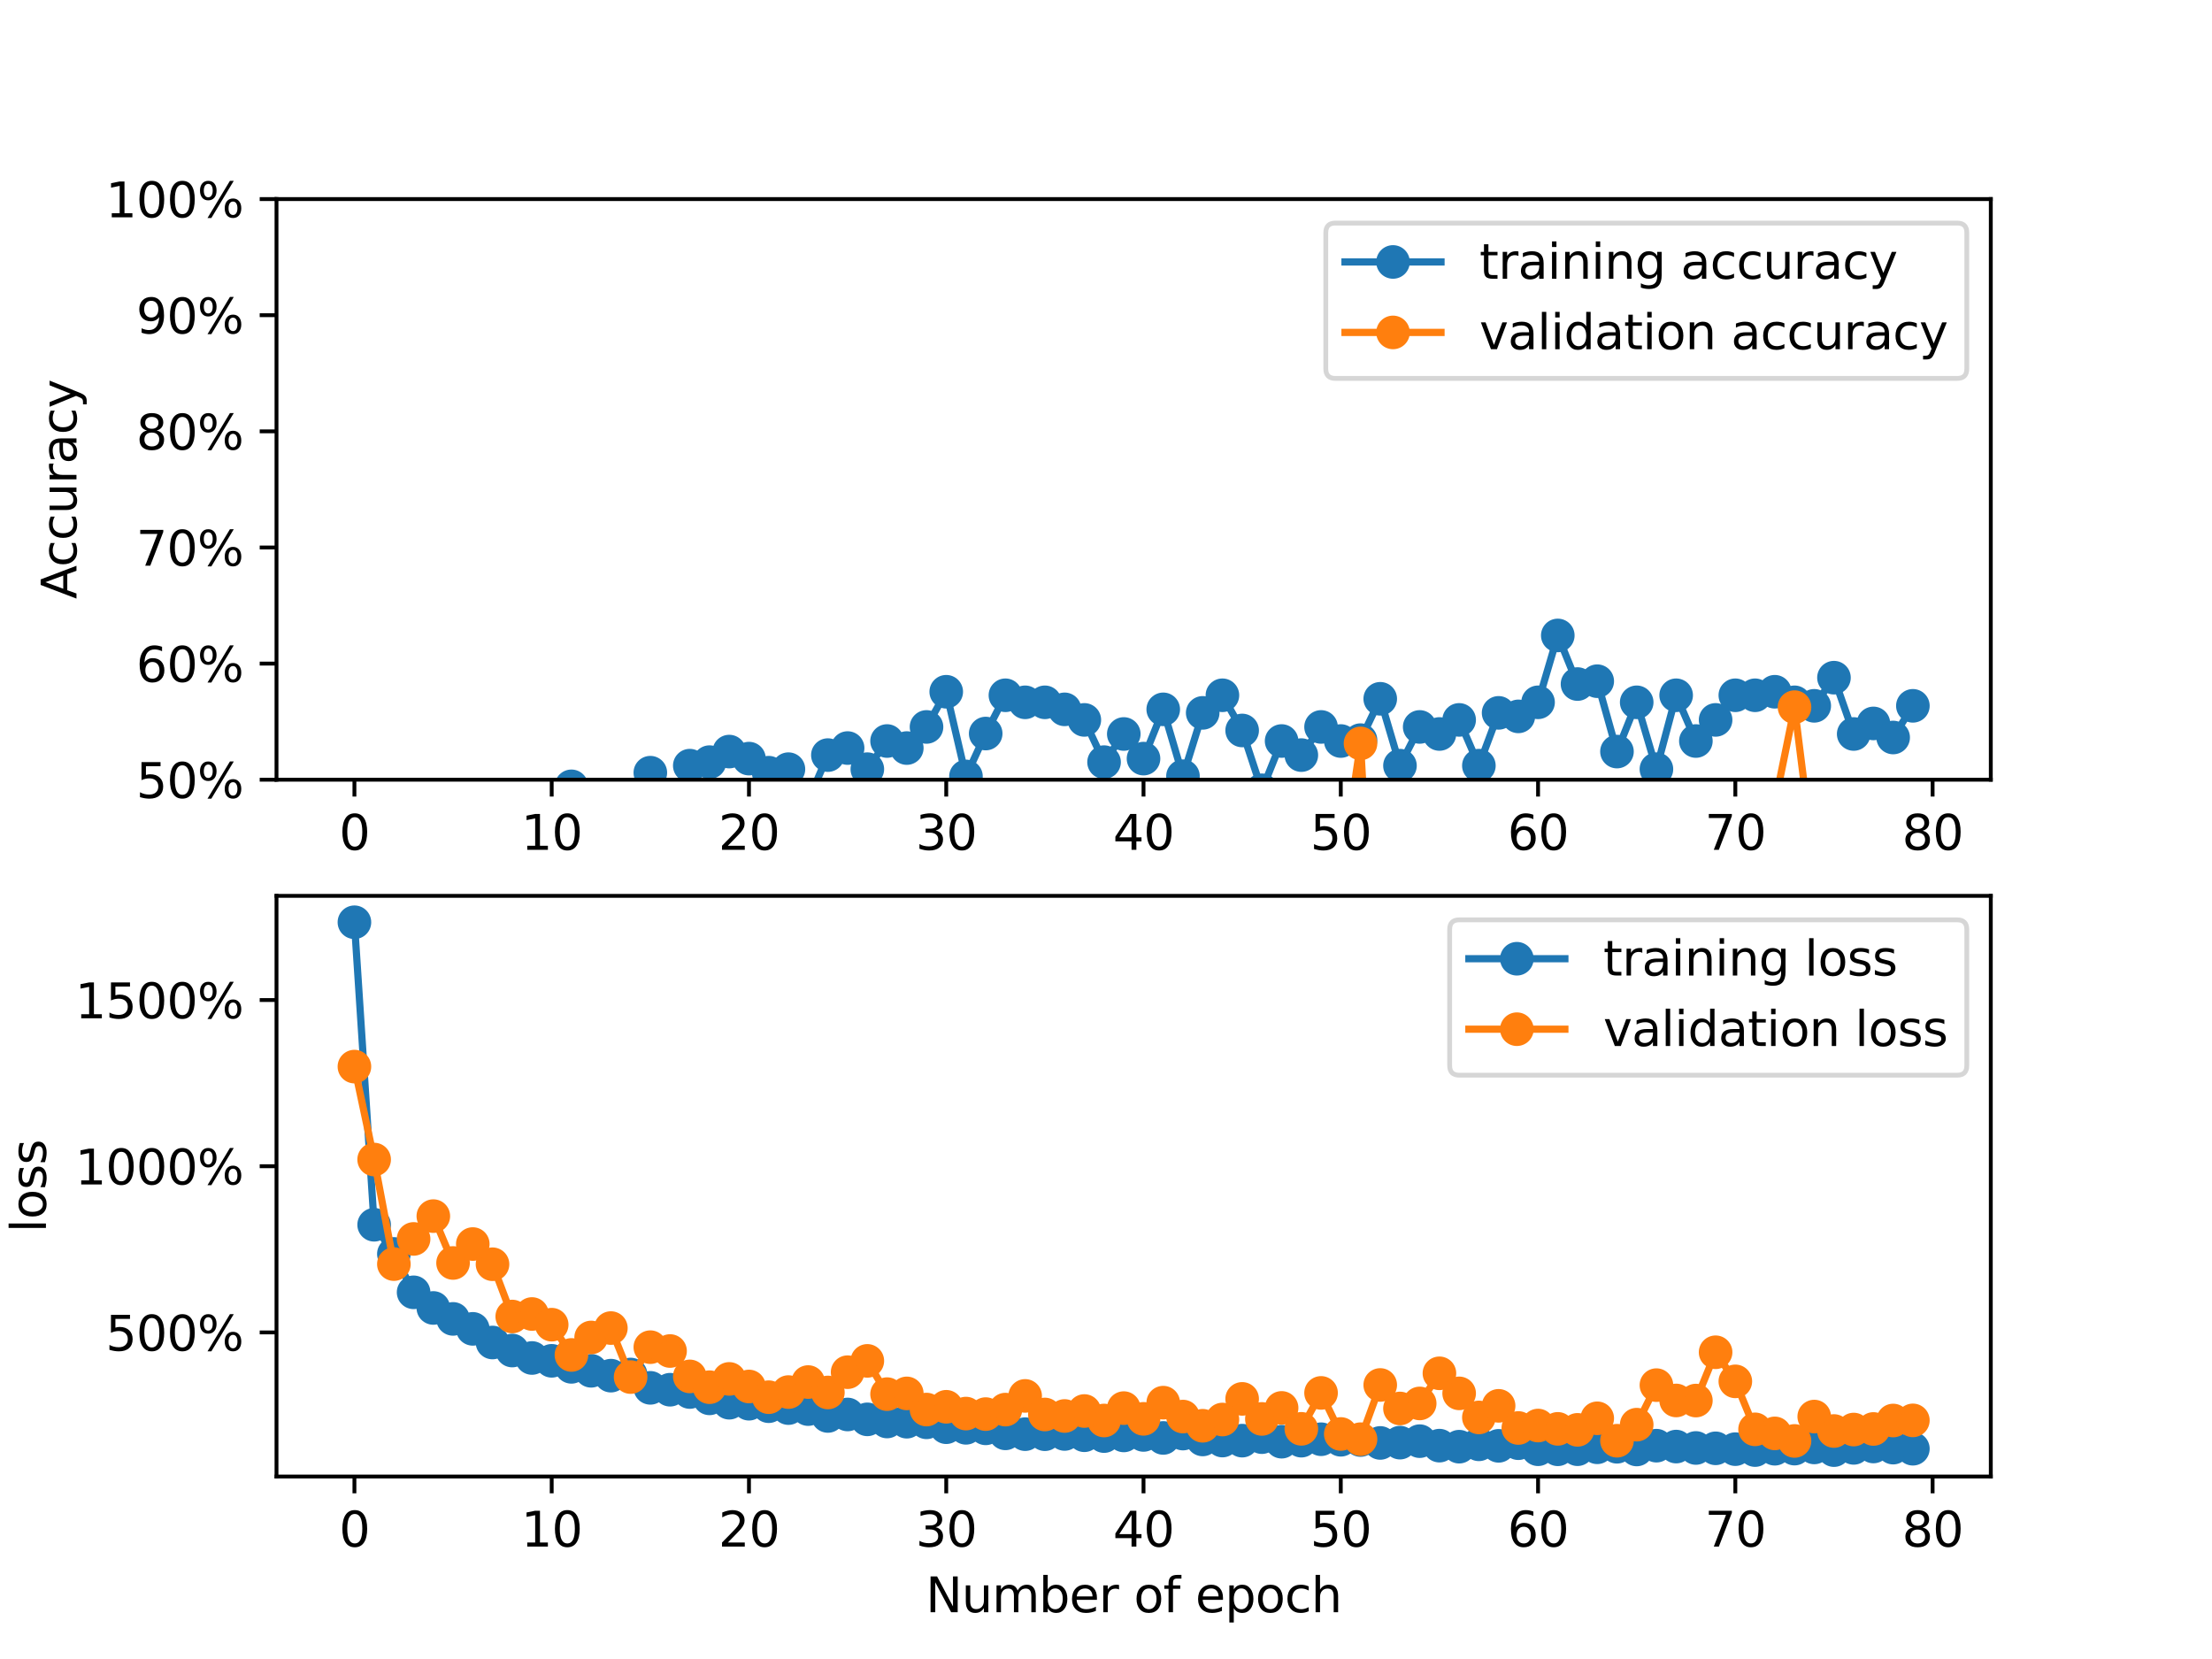 <?xml version="1.0" encoding="utf-8" standalone="no"?>
<!DOCTYPE svg PUBLIC "-//W3C//DTD SVG 1.1//EN"
  "http://www.w3.org/Graphics/SVG/1.1/DTD/svg11.dtd">
<svg xmlns:xlink="http://www.w3.org/1999/xlink" width="460.8pt" height="345.6pt" viewBox="0 0 460.8 345.6" xmlns="http://www.w3.org/2000/svg" version="1.1">
 <defs>
  <style type="text/css">*{stroke-linejoin: round; stroke-linecap: butt}</style>
 </defs>
 <g id="figure_1">
  <g id="patch_1">
   <path d="M 0 345.6 
L 460.8 345.6 
L 460.8 0 
L 0 0 
z
" style="fill: #ffffff"/>
  </g>
  <g id="axes_1">
   <g id="patch_2">
    <path d="M 57.6 162.432 
L 414.72 162.432 
L 414.72 41.472 
L 57.6 41.472 
z
" style="fill: #ffffff"/>
   </g>
   <g id="matplotlib.axis_1">
    <g id="xtick_1">
     <g id="line2d_1">
      <defs>
       <path id="mabdd5c92ff" d="M 0 0 
L 0 3.5 
" style="stroke: #000000; stroke-width: 0.8"/>
      </defs>
      <g>
       <use xlink:href="#mabdd5c92ff" x="73.833" y="162.432" style="stroke: #000000; stroke-width: 0.8"/>
      </g>
     </g>
     <g id="text_1">
      <!-- 0 -->
      <g transform="translate(70.651 177.03) scale(0.1 -0.1)">
       <defs>
        <path id="DejaVuSans-30" d="M 2034 4250 
Q 1547 4250 1301 3770 
Q 1056 3291 1056 2328 
Q 1056 1369 1301 889 
Q 1547 409 2034 409 
Q 2525 409 2770 889 
Q 3016 1369 3016 2328 
Q 3016 3291 2770 3770 
Q 2525 4250 2034 4250 
z
M 2034 4750 
Q 2819 4750 3233 4129 
Q 3647 3509 3647 2328 
Q 3647 1150 3233 529 
Q 2819 -91 2034 -91 
Q 1250 -91 836 529 
Q 422 1150 422 2328 
Q 422 3509 836 4129 
Q 1250 4750 2034 4750 
z
" transform="scale(0.016)"/>
       </defs>
       <use xlink:href="#DejaVuSans-30"/>
      </g>
     </g>
    </g>
    <g id="xtick_2">
     <g id="line2d_2">
      <g>
       <use xlink:href="#mabdd5c92ff" x="114.928" y="162.432" style="stroke: #000000; stroke-width: 0.8"/>
      </g>
     </g>
     <g id="text_2">
      <!-- 10 -->
      <g transform="translate(108.566 177.03) scale(0.1 -0.1)">
       <defs>
        <path id="DejaVuSans-31" d="M 794 531 
L 1825 531 
L 1825 4091 
L 703 3866 
L 703 4441 
L 1819 4666 
L 2450 4666 
L 2450 531 
L 3481 531 
L 3481 0 
L 794 0 
L 794 531 
z
" transform="scale(0.016)"/>
       </defs>
       <use xlink:href="#DejaVuSans-31"/>
       <use xlink:href="#DejaVuSans-30" x="63.623"/>
      </g>
     </g>
    </g>
    <g id="xtick_3">
     <g id="line2d_3">
      <g>
       <use xlink:href="#mabdd5c92ff" x="156.024" y="162.432" style="stroke: #000000; stroke-width: 0.8"/>
      </g>
     </g>
     <g id="text_3">
      <!-- 20 -->
      <g transform="translate(149.661 177.03) scale(0.1 -0.1)">
       <defs>
        <path id="DejaVuSans-32" d="M 1228 531 
L 3431 531 
L 3431 0 
L 469 0 
L 469 531 
Q 828 903 1448 1529 
Q 2069 2156 2228 2338 
Q 2531 2678 2651 2914 
Q 2772 3150 2772 3378 
Q 2772 3750 2511 3984 
Q 2250 4219 1831 4219 
Q 1534 4219 1204 4116 
Q 875 4013 500 3803 
L 500 4441 
Q 881 4594 1212 4672 
Q 1544 4750 1819 4750 
Q 2544 4750 2975 4387 
Q 3406 4025 3406 3419 
Q 3406 3131 3298 2873 
Q 3191 2616 2906 2266 
Q 2828 2175 2409 1742 
Q 1991 1309 1228 531 
z
" transform="scale(0.016)"/>
       </defs>
       <use xlink:href="#DejaVuSans-32"/>
       <use xlink:href="#DejaVuSans-30" x="63.623"/>
      </g>
     </g>
    </g>
    <g id="xtick_4">
     <g id="line2d_4">
      <g>
       <use xlink:href="#mabdd5c92ff" x="197.119" y="162.432" style="stroke: #000000; stroke-width: 0.8"/>
      </g>
     </g>
     <g id="text_4">
      <!-- 30 -->
      <g transform="translate(190.757 177.03) scale(0.1 -0.1)">
       <defs>
        <path id="DejaVuSans-33" d="M 2597 2516 
Q 3050 2419 3304 2112 
Q 3559 1806 3559 1356 
Q 3559 666 3084 287 
Q 2609 -91 1734 -91 
Q 1441 -91 1130 -33 
Q 819 25 488 141 
L 488 750 
Q 750 597 1062 519 
Q 1375 441 1716 441 
Q 2309 441 2620 675 
Q 2931 909 2931 1356 
Q 2931 1769 2642 2001 
Q 2353 2234 1838 2234 
L 1294 2234 
L 1294 2753 
L 1863 2753 
Q 2328 2753 2575 2939 
Q 2822 3125 2822 3475 
Q 2822 3834 2567 4026 
Q 2313 4219 1838 4219 
Q 1578 4219 1281 4162 
Q 984 4106 628 3988 
L 628 4550 
Q 988 4650 1302 4700 
Q 1616 4750 1894 4750 
Q 2613 4750 3031 4423 
Q 3450 4097 3450 3541 
Q 3450 3153 3228 2886 
Q 3006 2619 2597 2516 
z
" transform="scale(0.016)"/>
       </defs>
       <use xlink:href="#DejaVuSans-33"/>
       <use xlink:href="#DejaVuSans-30" x="63.623"/>
      </g>
     </g>
    </g>
    <g id="xtick_5">
     <g id="line2d_5">
      <g>
       <use xlink:href="#mabdd5c92ff" x="238.215" y="162.432" style="stroke: #000000; stroke-width: 0.8"/>
      </g>
     </g>
     <g id="text_5">
      <!-- 40 -->
      <g transform="translate(231.852 177.03) scale(0.1 -0.1)">
       <defs>
        <path id="DejaVuSans-34" d="M 2419 4116 
L 825 1625 
L 2419 1625 
L 2419 4116 
z
M 2253 4666 
L 3047 4666 
L 3047 1625 
L 3713 1625 
L 3713 1100 
L 3047 1100 
L 3047 0 
L 2419 0 
L 2419 1100 
L 313 1100 
L 313 1709 
L 2253 4666 
z
" transform="scale(0.016)"/>
       </defs>
       <use xlink:href="#DejaVuSans-34"/>
       <use xlink:href="#DejaVuSans-30" x="63.623"/>
      </g>
     </g>
    </g>
    <g id="xtick_6">
     <g id="line2d_6">
      <g>
       <use xlink:href="#mabdd5c92ff" x="279.31" y="162.432" style="stroke: #000000; stroke-width: 0.8"/>
      </g>
     </g>
     <g id="text_6">
      <!-- 50 -->
      <g transform="translate(272.948 177.03) scale(0.1 -0.1)">
       <defs>
        <path id="DejaVuSans-35" d="M 691 4666 
L 3169 4666 
L 3169 4134 
L 1269 4134 
L 1269 2991 
Q 1406 3038 1543 3061 
Q 1681 3084 1819 3084 
Q 2600 3084 3056 2656 
Q 3513 2228 3513 1497 
Q 3513 744 3044 326 
Q 2575 -91 1722 -91 
Q 1428 -91 1123 -41 
Q 819 9 494 109 
L 494 744 
Q 775 591 1075 516 
Q 1375 441 1709 441 
Q 2250 441 2565 725 
Q 2881 1009 2881 1497 
Q 2881 1984 2565 2268 
Q 2250 2553 1709 2553 
Q 1456 2553 1204 2497 
Q 953 2441 691 2322 
L 691 4666 
z
" transform="scale(0.016)"/>
       </defs>
       <use xlink:href="#DejaVuSans-35"/>
       <use xlink:href="#DejaVuSans-30" x="63.623"/>
      </g>
     </g>
    </g>
    <g id="xtick_7">
     <g id="line2d_7">
      <g>
       <use xlink:href="#mabdd5c92ff" x="320.406" y="162.432" style="stroke: #000000; stroke-width: 0.8"/>
      </g>
     </g>
     <g id="text_7">
      <!-- 60 -->
      <g transform="translate(314.043 177.03) scale(0.1 -0.1)">
       <defs>
        <path id="DejaVuSans-36" d="M 2113 2584 
Q 1688 2584 1439 2293 
Q 1191 2003 1191 1497 
Q 1191 994 1439 701 
Q 1688 409 2113 409 
Q 2538 409 2786 701 
Q 3034 994 3034 1497 
Q 3034 2003 2786 2293 
Q 2538 2584 2113 2584 
z
M 3366 4563 
L 3366 3988 
Q 3128 4100 2886 4159 
Q 2644 4219 2406 4219 
Q 1781 4219 1451 3797 
Q 1122 3375 1075 2522 
Q 1259 2794 1537 2939 
Q 1816 3084 2150 3084 
Q 2853 3084 3261 2657 
Q 3669 2231 3669 1497 
Q 3669 778 3244 343 
Q 2819 -91 2113 -91 
Q 1303 -91 875 529 
Q 447 1150 447 2328 
Q 447 3434 972 4092 
Q 1497 4750 2381 4750 
Q 2619 4750 2861 4703 
Q 3103 4656 3366 4563 
z
" transform="scale(0.016)"/>
       </defs>
       <use xlink:href="#DejaVuSans-36"/>
       <use xlink:href="#DejaVuSans-30" x="63.623"/>
      </g>
     </g>
    </g>
    <g id="xtick_8">
     <g id="line2d_8">
      <g>
       <use xlink:href="#mabdd5c92ff" x="361.501" y="162.432" style="stroke: #000000; stroke-width: 0.8"/>
      </g>
     </g>
     <g id="text_8">
      <!-- 70 -->
      <g transform="translate(355.139 177.03) scale(0.1 -0.1)">
       <defs>
        <path id="DejaVuSans-37" d="M 525 4666 
L 3525 4666 
L 3525 4397 
L 1831 0 
L 1172 0 
L 2766 4134 
L 525 4134 
L 525 4666 
z
" transform="scale(0.016)"/>
       </defs>
       <use xlink:href="#DejaVuSans-37"/>
       <use xlink:href="#DejaVuSans-30" x="63.623"/>
      </g>
     </g>
    </g>
    <g id="xtick_9">
     <g id="line2d_9">
      <g>
       <use xlink:href="#mabdd5c92ff" x="402.597" y="162.432" style="stroke: #000000; stroke-width: 0.8"/>
      </g>
     </g>
     <g id="text_9">
      <!-- 80 -->
      <g transform="translate(396.234 177.03) scale(0.1 -0.1)">
       <defs>
        <path id="DejaVuSans-38" d="M 2034 2216 
Q 1584 2216 1326 1975 
Q 1069 1734 1069 1313 
Q 1069 891 1326 650 
Q 1584 409 2034 409 
Q 2484 409 2743 651 
Q 3003 894 3003 1313 
Q 3003 1734 2745 1975 
Q 2488 2216 2034 2216 
z
M 1403 2484 
Q 997 2584 770 2862 
Q 544 3141 544 3541 
Q 544 4100 942 4425 
Q 1341 4750 2034 4750 
Q 2731 4750 3128 4425 
Q 3525 4100 3525 3541 
Q 3525 3141 3298 2862 
Q 3072 2584 2669 2484 
Q 3125 2378 3379 2068 
Q 3634 1759 3634 1313 
Q 3634 634 3220 271 
Q 2806 -91 2034 -91 
Q 1263 -91 848 271 
Q 434 634 434 1313 
Q 434 1759 690 2068 
Q 947 2378 1403 2484 
z
M 1172 3481 
Q 1172 3119 1398 2916 
Q 1625 2713 2034 2713 
Q 2441 2713 2670 2916 
Q 2900 3119 2900 3481 
Q 2900 3844 2670 4047 
Q 2441 4250 2034 4250 
Q 1625 4250 1398 4047 
Q 1172 3844 1172 3481 
z
" transform="scale(0.016)"/>
       </defs>
       <use xlink:href="#DejaVuSans-38"/>
       <use xlink:href="#DejaVuSans-30" x="63.623"/>
      </g>
     </g>
    </g>
   </g>
   <g id="matplotlib.axis_2">
    <g id="ytick_1">
     <g id="line2d_10">
      <defs>
       <path id="m3a2cbb8a1d" d="M 0 0 
L -3.5 0 
" style="stroke: #000000; stroke-width: 0.8"/>
      </defs>
      <g>
       <use xlink:href="#m3a2cbb8a1d" x="57.6" y="162.432" style="stroke: #000000; stroke-width: 0.8"/>
      </g>
     </g>
     <g id="text_10">
      <!-- 50% -->
      <g transform="translate(28.373 166.231) scale(0.1 -0.1)">
       <defs>
        <path id="DejaVuSans-25" d="M 4653 2053 
Q 4381 2053 4226 1822 
Q 4072 1591 4072 1178 
Q 4072 772 4226 539 
Q 4381 306 4653 306 
Q 4919 306 5073 539 
Q 5228 772 5228 1178 
Q 5228 1588 5073 1820 
Q 4919 2053 4653 2053 
z
M 4653 2450 
Q 5147 2450 5437 2106 
Q 5728 1763 5728 1178 
Q 5728 594 5436 251 
Q 5144 -91 4653 -91 
Q 4153 -91 3862 251 
Q 3572 594 3572 1178 
Q 3572 1766 3864 2108 
Q 4156 2450 4653 2450 
z
M 1428 4353 
Q 1159 4353 1004 4120 
Q 850 3888 850 3481 
Q 850 3069 1003 2837 
Q 1156 2606 1428 2606 
Q 1700 2606 1854 2837 
Q 2009 3069 2009 3481 
Q 2009 3884 1853 4118 
Q 1697 4353 1428 4353 
z
M 4250 4750 
L 4750 4750 
L 1831 -91 
L 1331 -91 
L 4250 4750 
z
M 1428 4750 
Q 1922 4750 2215 4408 
Q 2509 4066 2509 3481 
Q 2509 2891 2217 2550 
Q 1925 2209 1428 2209 
Q 931 2209 642 2551 
Q 353 2894 353 3481 
Q 353 4063 643 4406 
Q 934 4750 1428 4750 
z
" transform="scale(0.016)"/>
       </defs>
       <use xlink:href="#DejaVuSans-35"/>
       <use xlink:href="#DejaVuSans-30" x="63.623"/>
       <use xlink:href="#DejaVuSans-25" x="127.246"/>
      </g>
     </g>
    </g>
    <g id="ytick_2">
     <g id="line2d_11">
      <g>
       <use xlink:href="#m3a2cbb8a1d" x="57.6" y="138.24" style="stroke: #000000; stroke-width: 0.8"/>
      </g>
     </g>
     <g id="text_11">
      <!-- 60% -->
      <g transform="translate(28.373 142.039) scale(0.1 -0.1)">
       <use xlink:href="#DejaVuSans-36"/>
       <use xlink:href="#DejaVuSans-30" x="63.623"/>
       <use xlink:href="#DejaVuSans-25" x="127.246"/>
      </g>
     </g>
    </g>
    <g id="ytick_3">
     <g id="line2d_12">
      <g>
       <use xlink:href="#m3a2cbb8a1d" x="57.6" y="114.048" style="stroke: #000000; stroke-width: 0.8"/>
      </g>
     </g>
     <g id="text_12">
      <!-- 70% -->
      <g transform="translate(28.373 117.847) scale(0.1 -0.1)">
       <use xlink:href="#DejaVuSans-37"/>
       <use xlink:href="#DejaVuSans-30" x="63.623"/>
       <use xlink:href="#DejaVuSans-25" x="127.246"/>
      </g>
     </g>
    </g>
    <g id="ytick_4">
     <g id="line2d_13">
      <g>
       <use xlink:href="#m3a2cbb8a1d" x="57.6" y="89.856" style="stroke: #000000; stroke-width: 0.8"/>
      </g>
     </g>
     <g id="text_13">
      <!-- 80% -->
      <g transform="translate(28.373 93.655) scale(0.1 -0.1)">
       <use xlink:href="#DejaVuSans-38"/>
       <use xlink:href="#DejaVuSans-30" x="63.623"/>
       <use xlink:href="#DejaVuSans-25" x="127.246"/>
      </g>
     </g>
    </g>
    <g id="ytick_5">
     <g id="line2d_14">
      <g>
       <use xlink:href="#m3a2cbb8a1d" x="57.6" y="65.664" style="stroke: #000000; stroke-width: 0.8"/>
      </g>
     </g>
     <g id="text_14">
      <!-- 90% -->
      <g transform="translate(28.373 69.463) scale(0.1 -0.1)">
       <defs>
        <path id="DejaVuSans-39" d="M 703 97 
L 703 672 
Q 941 559 1184 500 
Q 1428 441 1663 441 
Q 2288 441 2617 861 
Q 2947 1281 2994 2138 
Q 2813 1869 2534 1725 
Q 2256 1581 1919 1581 
Q 1219 1581 811 2004 
Q 403 2428 403 3163 
Q 403 3881 828 4315 
Q 1253 4750 1959 4750 
Q 2769 4750 3195 4129 
Q 3622 3509 3622 2328 
Q 3622 1225 3098 567 
Q 2575 -91 1691 -91 
Q 1453 -91 1209 -44 
Q 966 3 703 97 
z
M 1959 2075 
Q 2384 2075 2632 2365 
Q 2881 2656 2881 3163 
Q 2881 3666 2632 3958 
Q 2384 4250 1959 4250 
Q 1534 4250 1286 3958 
Q 1038 3666 1038 3163 
Q 1038 2656 1286 2365 
Q 1534 2075 1959 2075 
z
" transform="scale(0.016)"/>
       </defs>
       <use xlink:href="#DejaVuSans-39"/>
       <use xlink:href="#DejaVuSans-30" x="63.623"/>
       <use xlink:href="#DejaVuSans-25" x="127.246"/>
      </g>
     </g>
    </g>
    <g id="ytick_6">
     <g id="line2d_15">
      <g>
       <use xlink:href="#m3a2cbb8a1d" x="57.6" y="41.472" style="stroke: #000000; stroke-width: 0.8"/>
      </g>
     </g>
     <g id="text_15">
      <!-- 100% -->
      <g transform="translate(22.011 45.271) scale(0.1 -0.1)">
       <use xlink:href="#DejaVuSans-31"/>
       <use xlink:href="#DejaVuSans-30" x="63.623"/>
       <use xlink:href="#DejaVuSans-30" x="127.246"/>
       <use xlink:href="#DejaVuSans-25" x="190.869"/>
      </g>
     </g>
    </g>
    <g id="text_16">
     <!-- Accuracy -->
     <g transform="translate(15.931 124.78) rotate(-90) scale(0.1 -0.1)">
      <defs>
       <path id="DejaVuSans-41" d="M 2188 4044 
L 1331 1722 
L 3047 1722 
L 2188 4044 
z
M 1831 4666 
L 2547 4666 
L 4325 0 
L 3669 0 
L 3244 1197 
L 1141 1197 
L 716 0 
L 50 0 
L 1831 4666 
z
" transform="scale(0.016)"/>
       <path id="DejaVuSans-63" d="M 3122 3366 
L 3122 2828 
Q 2878 2963 2633 3030 
Q 2388 3097 2138 3097 
Q 1578 3097 1268 2742 
Q 959 2388 959 1747 
Q 959 1106 1268 751 
Q 1578 397 2138 397 
Q 2388 397 2633 464 
Q 2878 531 3122 666 
L 3122 134 
Q 2881 22 2623 -34 
Q 2366 -91 2075 -91 
Q 1284 -91 818 406 
Q 353 903 353 1747 
Q 353 2603 823 3093 
Q 1294 3584 2113 3584 
Q 2378 3584 2631 3529 
Q 2884 3475 3122 3366 
z
" transform="scale(0.016)"/>
       <path id="DejaVuSans-75" d="M 544 1381 
L 544 3500 
L 1119 3500 
L 1119 1403 
Q 1119 906 1312 657 
Q 1506 409 1894 409 
Q 2359 409 2629 706 
Q 2900 1003 2900 1516 
L 2900 3500 
L 3475 3500 
L 3475 0 
L 2900 0 
L 2900 538 
Q 2691 219 2414 64 
Q 2138 -91 1772 -91 
Q 1169 -91 856 284 
Q 544 659 544 1381 
z
M 1991 3584 
L 1991 3584 
z
" transform="scale(0.016)"/>
       <path id="DejaVuSans-72" d="M 2631 2963 
Q 2534 3019 2420 3045 
Q 2306 3072 2169 3072 
Q 1681 3072 1420 2755 
Q 1159 2438 1159 1844 
L 1159 0 
L 581 0 
L 581 3500 
L 1159 3500 
L 1159 2956 
Q 1341 3275 1631 3429 
Q 1922 3584 2338 3584 
Q 2397 3584 2469 3576 
Q 2541 3569 2628 3553 
L 2631 2963 
z
" transform="scale(0.016)"/>
       <path id="DejaVuSans-61" d="M 2194 1759 
Q 1497 1759 1228 1600 
Q 959 1441 959 1056 
Q 959 750 1161 570 
Q 1363 391 1709 391 
Q 2188 391 2477 730 
Q 2766 1069 2766 1631 
L 2766 1759 
L 2194 1759 
z
M 3341 1997 
L 3341 0 
L 2766 0 
L 2766 531 
Q 2569 213 2275 61 
Q 1981 -91 1556 -91 
Q 1019 -91 701 211 
Q 384 513 384 1019 
Q 384 1609 779 1909 
Q 1175 2209 1959 2209 
L 2766 2209 
L 2766 2266 
Q 2766 2663 2505 2880 
Q 2244 3097 1772 3097 
Q 1472 3097 1187 3025 
Q 903 2953 641 2809 
L 641 3341 
Q 956 3463 1253 3523 
Q 1550 3584 1831 3584 
Q 2591 3584 2966 3190 
Q 3341 2797 3341 1997 
z
" transform="scale(0.016)"/>
       <path id="DejaVuSans-79" d="M 2059 -325 
Q 1816 -950 1584 -1140 
Q 1353 -1331 966 -1331 
L 506 -1331 
L 506 -850 
L 844 -850 
Q 1081 -850 1212 -737 
Q 1344 -625 1503 -206 
L 1606 56 
L 191 3500 
L 800 3500 
L 1894 763 
L 2988 3500 
L 3597 3500 
L 2059 -325 
z
" transform="scale(0.016)"/>
      </defs>
      <use xlink:href="#DejaVuSans-41"/>
      <use xlink:href="#DejaVuSans-63" x="66.658"/>
      <use xlink:href="#DejaVuSans-63" x="121.639"/>
      <use xlink:href="#DejaVuSans-75" x="176.619"/>
      <use xlink:href="#DejaVuSans-72" x="239.998"/>
      <use xlink:href="#DejaVuSans-61" x="281.111"/>
      <use xlink:href="#DejaVuSans-63" x="342.391"/>
      <use xlink:href="#DejaVuSans-79" x="397.371"/>
     </g>
    </g>
   </g>
   <g id="line2d_16">
    <path d="M 73.833 215.215 
L 77.942 190.289 
L 82.052 183.05 
L 86.161 166.831 
L 90.271 177.827 
L 94.38 175.628 
L 98.49 185.158 
L 102.6 174.116 
L 106.709 173.428 
L 110.819 171.229 
L 114.928 171.962 
L 119.038 163.807 
L 123.147 167.564 
L 127.257 171.229 
L 131.366 180.026 
L 135.476 160.966 
L 139.586 174.161 
L 143.695 159.5 
L 147.805 158.767 
L 151.914 156.567 
L 156.024 158.033 
L 160.133 160.966 
L 164.243 160.233 
L 168.352 166.831 
L 172.462 157.3 
L 176.572 155.834 
L 180.681 160.233 
L 184.791 154.368 
L 188.9 155.834 
L 193.01 151.436 
L 197.119 144.105 
L 201.229 161.745 
L 205.338 152.81 
L 209.448 144.838 
L 213.557 146.304 
L 217.667 146.304 
L 221.777 147.77 
L 225.886 149.969 
L 229.996 158.767 
L 234.105 152.902 
L 238.215 158.033 
L 242.324 147.77 
L 246.434 161.699 
L 250.543 148.503 
L 254.653 144.838 
L 258.763 152.169 
L 262.872 164.631 
L 266.982 154.368 
L 271.091 157.3 
L 275.201 151.436 
L 279.31 154.368 
L 283.42 154.185 
L 287.529 145.571 
L 291.639 159.5 
L 295.748 151.436 
L 299.858 152.902 
L 303.968 149.969 
L 308.077 159.5 
L 312.187 148.503 
L 316.296 149.236 
L 320.406 146.304 
L 324.515 132.375 
L 328.625 142.501 
L 332.734 141.905 
L 336.844 156.567 
L 340.954 146.304 
L 345.063 160.233 
L 349.173 144.838 
L 353.282 154.368 
L 357.392 149.969 
L 361.501 144.838 
L 365.611 144.838 
L 369.72 144.105 
L 373.83 146.304 
L 377.94 147.037 
L 382.049 141.172 
L 386.159 152.902 
L 390.268 150.703 
L 394.378 153.635 
L 398.487 147.037 
" clip-path="url(#pa541a35b9f)" style="fill: none; stroke: #1f77b4; stroke-width: 1.5; stroke-linecap: square"/>
    <defs>
     <path id="m7e153b12d2" d="M 0 3 
C 0.796 3 1.559 2.684 2.121 2.121 
C 2.684 1.559 3 0.796 3 0 
C 3 -0.796 2.684 -1.559 2.121 -2.121 
C 1.559 -2.684 0.796 -3 0 -3 
C -0.796 -3 -1.559 -2.684 -2.121 -2.121 
C -2.684 -1.559 -3 -0.796 -3 0 
C -3 0.796 -2.684 1.559 -2.121 2.121 
C -1.559 2.684 -0.796 3 0 3 
z
" style="stroke: #1f77b4"/>
    </defs>
    <g clip-path="url(#pa541a35b9f)">
     <use xlink:href="#m7e153b12d2" x="73.833" y="215.215" style="fill: #1f77b4; stroke: #1f77b4"/>
     <use xlink:href="#m7e153b12d2" x="77.942" y="190.289" style="fill: #1f77b4; stroke: #1f77b4"/>
     <use xlink:href="#m7e153b12d2" x="82.052" y="183.05" style="fill: #1f77b4; stroke: #1f77b4"/>
     <use xlink:href="#m7e153b12d2" x="86.161" y="166.831" style="fill: #1f77b4; stroke: #1f77b4"/>
     <use xlink:href="#m7e153b12d2" x="90.271" y="177.827" style="fill: #1f77b4; stroke: #1f77b4"/>
     <use xlink:href="#m7e153b12d2" x="94.38" y="175.628" style="fill: #1f77b4; stroke: #1f77b4"/>
     <use xlink:href="#m7e153b12d2" x="98.49" y="185.158" style="fill: #1f77b4; stroke: #1f77b4"/>
     <use xlink:href="#m7e153b12d2" x="102.6" y="174.116" style="fill: #1f77b4; stroke: #1f77b4"/>
     <use xlink:href="#m7e153b12d2" x="106.709" y="173.428" style="fill: #1f77b4; stroke: #1f77b4"/>
     <use xlink:href="#m7e153b12d2" x="110.819" y="171.229" style="fill: #1f77b4; stroke: #1f77b4"/>
     <use xlink:href="#m7e153b12d2" x="114.928" y="171.962" style="fill: #1f77b4; stroke: #1f77b4"/>
     <use xlink:href="#m7e153b12d2" x="119.038" y="163.807" style="fill: #1f77b4; stroke: #1f77b4"/>
     <use xlink:href="#m7e153b12d2" x="123.147" y="167.564" style="fill: #1f77b4; stroke: #1f77b4"/>
     <use xlink:href="#m7e153b12d2" x="127.257" y="171.229" style="fill: #1f77b4; stroke: #1f77b4"/>
     <use xlink:href="#m7e153b12d2" x="131.366" y="180.026" style="fill: #1f77b4; stroke: #1f77b4"/>
     <use xlink:href="#m7e153b12d2" x="135.476" y="160.966" style="fill: #1f77b4; stroke: #1f77b4"/>
     <use xlink:href="#m7e153b12d2" x="139.586" y="174.161" style="fill: #1f77b4; stroke: #1f77b4"/>
     <use xlink:href="#m7e153b12d2" x="143.695" y="159.5" style="fill: #1f77b4; stroke: #1f77b4"/>
     <use xlink:href="#m7e153b12d2" x="147.805" y="158.767" style="fill: #1f77b4; stroke: #1f77b4"/>
     <use xlink:href="#m7e153b12d2" x="151.914" y="156.567" style="fill: #1f77b4; stroke: #1f77b4"/>
     <use xlink:href="#m7e153b12d2" x="156.024" y="158.033" style="fill: #1f77b4; stroke: #1f77b4"/>
     <use xlink:href="#m7e153b12d2" x="160.133" y="160.966" style="fill: #1f77b4; stroke: #1f77b4"/>
     <use xlink:href="#m7e153b12d2" x="164.243" y="160.233" style="fill: #1f77b4; stroke: #1f77b4"/>
     <use xlink:href="#m7e153b12d2" x="168.352" y="166.831" style="fill: #1f77b4; stroke: #1f77b4"/>
     <use xlink:href="#m7e153b12d2" x="172.462" y="157.3" style="fill: #1f77b4; stroke: #1f77b4"/>
     <use xlink:href="#m7e153b12d2" x="176.572" y="155.834" style="fill: #1f77b4; stroke: #1f77b4"/>
     <use xlink:href="#m7e153b12d2" x="180.681" y="160.233" style="fill: #1f77b4; stroke: #1f77b4"/>
     <use xlink:href="#m7e153b12d2" x="184.791" y="154.368" style="fill: #1f77b4; stroke: #1f77b4"/>
     <use xlink:href="#m7e153b12d2" x="188.9" y="155.834" style="fill: #1f77b4; stroke: #1f77b4"/>
     <use xlink:href="#m7e153b12d2" x="193.01" y="151.436" style="fill: #1f77b4; stroke: #1f77b4"/>
     <use xlink:href="#m7e153b12d2" x="197.119" y="144.105" style="fill: #1f77b4; stroke: #1f77b4"/>
     <use xlink:href="#m7e153b12d2" x="201.229" y="161.745" style="fill: #1f77b4; stroke: #1f77b4"/>
     <use xlink:href="#m7e153b12d2" x="205.338" y="152.81" style="fill: #1f77b4; stroke: #1f77b4"/>
     <use xlink:href="#m7e153b12d2" x="209.448" y="144.838" style="fill: #1f77b4; stroke: #1f77b4"/>
     <use xlink:href="#m7e153b12d2" x="213.557" y="146.304" style="fill: #1f77b4; stroke: #1f77b4"/>
     <use xlink:href="#m7e153b12d2" x="217.667" y="146.304" style="fill: #1f77b4; stroke: #1f77b4"/>
     <use xlink:href="#m7e153b12d2" x="221.777" y="147.77" style="fill: #1f77b4; stroke: #1f77b4"/>
     <use xlink:href="#m7e153b12d2" x="225.886" y="149.969" style="fill: #1f77b4; stroke: #1f77b4"/>
     <use xlink:href="#m7e153b12d2" x="229.996" y="158.767" style="fill: #1f77b4; stroke: #1f77b4"/>
     <use xlink:href="#m7e153b12d2" x="234.105" y="152.902" style="fill: #1f77b4; stroke: #1f77b4"/>
     <use xlink:href="#m7e153b12d2" x="238.215" y="158.033" style="fill: #1f77b4; stroke: #1f77b4"/>
     <use xlink:href="#m7e153b12d2" x="242.324" y="147.77" style="fill: #1f77b4; stroke: #1f77b4"/>
     <use xlink:href="#m7e153b12d2" x="246.434" y="161.699" style="fill: #1f77b4; stroke: #1f77b4"/>
     <use xlink:href="#m7e153b12d2" x="250.543" y="148.503" style="fill: #1f77b4; stroke: #1f77b4"/>
     <use xlink:href="#m7e153b12d2" x="254.653" y="144.838" style="fill: #1f77b4; stroke: #1f77b4"/>
     <use xlink:href="#m7e153b12d2" x="258.763" y="152.169" style="fill: #1f77b4; stroke: #1f77b4"/>
     <use xlink:href="#m7e153b12d2" x="262.872" y="164.631" style="fill: #1f77b4; stroke: #1f77b4"/>
     <use xlink:href="#m7e153b12d2" x="266.982" y="154.368" style="fill: #1f77b4; stroke: #1f77b4"/>
     <use xlink:href="#m7e153b12d2" x="271.091" y="157.3" style="fill: #1f77b4; stroke: #1f77b4"/>
     <use xlink:href="#m7e153b12d2" x="275.201" y="151.436" style="fill: #1f77b4; stroke: #1f77b4"/>
     <use xlink:href="#m7e153b12d2" x="279.31" y="154.368" style="fill: #1f77b4; stroke: #1f77b4"/>
     <use xlink:href="#m7e153b12d2" x="283.42" y="154.185" style="fill: #1f77b4; stroke: #1f77b4"/>
     <use xlink:href="#m7e153b12d2" x="287.529" y="145.571" style="fill: #1f77b4; stroke: #1f77b4"/>
     <use xlink:href="#m7e153b12d2" x="291.639" y="159.5" style="fill: #1f77b4; stroke: #1f77b4"/>
     <use xlink:href="#m7e153b12d2" x="295.748" y="151.436" style="fill: #1f77b4; stroke: #1f77b4"/>
     <use xlink:href="#m7e153b12d2" x="299.858" y="152.902" style="fill: #1f77b4; stroke: #1f77b4"/>
     <use xlink:href="#m7e153b12d2" x="303.968" y="149.969" style="fill: #1f77b4; stroke: #1f77b4"/>
     <use xlink:href="#m7e153b12d2" x="308.077" y="159.5" style="fill: #1f77b4; stroke: #1f77b4"/>
     <use xlink:href="#m7e153b12d2" x="312.187" y="148.503" style="fill: #1f77b4; stroke: #1f77b4"/>
     <use xlink:href="#m7e153b12d2" x="316.296" y="149.236" style="fill: #1f77b4; stroke: #1f77b4"/>
     <use xlink:href="#m7e153b12d2" x="320.406" y="146.304" style="fill: #1f77b4; stroke: #1f77b4"/>
     <use xlink:href="#m7e153b12d2" x="324.515" y="132.375" style="fill: #1f77b4; stroke: #1f77b4"/>
     <use xlink:href="#m7e153b12d2" x="328.625" y="142.501" style="fill: #1f77b4; stroke: #1f77b4"/>
     <use xlink:href="#m7e153b12d2" x="332.734" y="141.905" style="fill: #1f77b4; stroke: #1f77b4"/>
     <use xlink:href="#m7e153b12d2" x="336.844" y="156.567" style="fill: #1f77b4; stroke: #1f77b4"/>
     <use xlink:href="#m7e153b12d2" x="340.954" y="146.304" style="fill: #1f77b4; stroke: #1f77b4"/>
     <use xlink:href="#m7e153b12d2" x="345.063" y="160.233" style="fill: #1f77b4; stroke: #1f77b4"/>
     <use xlink:href="#m7e153b12d2" x="349.173" y="144.838" style="fill: #1f77b4; stroke: #1f77b4"/>
     <use xlink:href="#m7e153b12d2" x="353.282" y="154.368" style="fill: #1f77b4; stroke: #1f77b4"/>
     <use xlink:href="#m7e153b12d2" x="357.392" y="149.969" style="fill: #1f77b4; stroke: #1f77b4"/>
     <use xlink:href="#m7e153b12d2" x="361.501" y="144.838" style="fill: #1f77b4; stroke: #1f77b4"/>
     <use xlink:href="#m7e153b12d2" x="365.611" y="144.838" style="fill: #1f77b4; stroke: #1f77b4"/>
     <use xlink:href="#m7e153b12d2" x="369.72" y="144.105" style="fill: #1f77b4; stroke: #1f77b4"/>
     <use xlink:href="#m7e153b12d2" x="373.83" y="146.304" style="fill: #1f77b4; stroke: #1f77b4"/>
     <use xlink:href="#m7e153b12d2" x="377.94" y="147.037" style="fill: #1f77b4; stroke: #1f77b4"/>
     <use xlink:href="#m7e153b12d2" x="382.049" y="141.172" style="fill: #1f77b4; stroke: #1f77b4"/>
     <use xlink:href="#m7e153b12d2" x="386.159" y="152.902" style="fill: #1f77b4; stroke: #1f77b4"/>
     <use xlink:href="#m7e153b12d2" x="390.268" y="150.703" style="fill: #1f77b4; stroke: #1f77b4"/>
     <use xlink:href="#m7e153b12d2" x="394.378" y="153.635" style="fill: #1f77b4; stroke: #1f77b4"/>
     <use xlink:href="#m7e153b12d2" x="398.487" y="147.037" style="fill: #1f77b4; stroke: #1f77b4"/>
    </g>
   </g>
   <g id="line2d_17">
    <path d="M 73.833 227.952 
L 77.942 227.952 
L 82.052 195.192 
L 86.161 202.752 
L 90.271 215.352 
L 94.38 217.872 
L 98.49 253.152 
L 102.6 278.352 
L 106.709 215.352 
L 110.819 222.912 
L 114.928 225.432 
L 119.038 200.232 
L 123.147 255.672 
L 127.257 232.992 
L 131.366 180.072 
L 135.476 225.432 
L 139.586 230.472 
L 143.695 205.272 
L 147.805 197.712 
L 151.914 195.192 
L 156.024 202.752 
L 160.133 187.632 
L 164.243 187.632 
L 168.352 225.432 
L 172.462 202.752 
L 176.572 225.432 
L 180.681 212.832 
L 184.791 210.312 
L 188.9 232.992 
L 193.01 202.752 
L 197.119 215.352 
L 201.229 202.752 
L 205.338 192.672 
L 209.448 207.792 
L 213.557 200.232 
L 217.667 212.832 
L 221.777 185.112 
L 225.886 200.232 
L 229.996 192.672 
L 234.105 225.432 
L 238.215 197.712 
L 242.324 195.192 
L 246.434 202.752 
L 250.543 187.632 
L 254.653 202.752 
L 258.763 240.552 
L 262.872 202.752 
L 266.982 212.832 
L 271.091 200.232 
L 275.201 235.512 
L 279.31 182.592 
L 283.42 154.872 
L 287.529 227.952 
L 291.639 197.712 
L 295.748 238.032 
L 299.858 245.592 
L 303.968 227.952 
L 308.077 227.952 
L 312.187 253.152 
L 316.296 207.792 
L 320.406 210.312 
L 324.515 180.072 
L 328.625 175.032 
L 332.734 195.192 
L 336.844 169.992 
L 340.954 190.152 
L 345.063 195.192 
L 349.173 215.352 
L 353.282 238.032 
L 357.392 258.192 
L 361.501 248.112 
L 365.611 182.592 
L 369.72 167.472 
L 373.83 147.312 
L 377.94 180.072 
L 382.049 192.672 
L 386.159 182.592 
L 390.268 190.152 
L 394.378 197.712 
L 398.487 212.832 
" clip-path="url(#pa541a35b9f)" style="fill: none; stroke: #ff7f0e; stroke-width: 1.5; stroke-linecap: square"/>
    <defs>
     <path id="mc11dc4c6c5" d="M 0 3 
C 0.796 3 1.559 2.684 2.121 2.121 
C 2.684 1.559 3 0.796 3 0 
C 3 -0.796 2.684 -1.559 2.121 -2.121 
C 1.559 -2.684 0.796 -3 0 -3 
C -0.796 -3 -1.559 -2.684 -2.121 -2.121 
C -2.684 -1.559 -3 -0.796 -3 0 
C -3 0.796 -2.684 1.559 -2.121 2.121 
C -1.559 2.684 -0.796 3 0 3 
z
" style="stroke: #ff7f0e"/>
    </defs>
    <g clip-path="url(#pa541a35b9f)">
     <use xlink:href="#mc11dc4c6c5" x="73.833" y="227.952" style="fill: #ff7f0e; stroke: #ff7f0e"/>
     <use xlink:href="#mc11dc4c6c5" x="77.942" y="227.952" style="fill: #ff7f0e; stroke: #ff7f0e"/>
     <use xlink:href="#mc11dc4c6c5" x="82.052" y="195.192" style="fill: #ff7f0e; stroke: #ff7f0e"/>
     <use xlink:href="#mc11dc4c6c5" x="86.161" y="202.752" style="fill: #ff7f0e; stroke: #ff7f0e"/>
     <use xlink:href="#mc11dc4c6c5" x="90.271" y="215.352" style="fill: #ff7f0e; stroke: #ff7f0e"/>
     <use xlink:href="#mc11dc4c6c5" x="94.38" y="217.872" style="fill: #ff7f0e; stroke: #ff7f0e"/>
     <use xlink:href="#mc11dc4c6c5" x="98.49" y="253.152" style="fill: #ff7f0e; stroke: #ff7f0e"/>
     <use xlink:href="#mc11dc4c6c5" x="102.6" y="278.352" style="fill: #ff7f0e; stroke: #ff7f0e"/>
     <use xlink:href="#mc11dc4c6c5" x="106.709" y="215.352" style="fill: #ff7f0e; stroke: #ff7f0e"/>
     <use xlink:href="#mc11dc4c6c5" x="110.819" y="222.912" style="fill: #ff7f0e; stroke: #ff7f0e"/>
     <use xlink:href="#mc11dc4c6c5" x="114.928" y="225.432" style="fill: #ff7f0e; stroke: #ff7f0e"/>
     <use xlink:href="#mc11dc4c6c5" x="119.038" y="200.232" style="fill: #ff7f0e; stroke: #ff7f0e"/>
     <use xlink:href="#mc11dc4c6c5" x="123.147" y="255.672" style="fill: #ff7f0e; stroke: #ff7f0e"/>
     <use xlink:href="#mc11dc4c6c5" x="127.257" y="232.992" style="fill: #ff7f0e; stroke: #ff7f0e"/>
     <use xlink:href="#mc11dc4c6c5" x="131.366" y="180.072" style="fill: #ff7f0e; stroke: #ff7f0e"/>
     <use xlink:href="#mc11dc4c6c5" x="135.476" y="225.432" style="fill: #ff7f0e; stroke: #ff7f0e"/>
     <use xlink:href="#mc11dc4c6c5" x="139.586" y="230.472" style="fill: #ff7f0e; stroke: #ff7f0e"/>
     <use xlink:href="#mc11dc4c6c5" x="143.695" y="205.272" style="fill: #ff7f0e; stroke: #ff7f0e"/>
     <use xlink:href="#mc11dc4c6c5" x="147.805" y="197.712" style="fill: #ff7f0e; stroke: #ff7f0e"/>
     <use xlink:href="#mc11dc4c6c5" x="151.914" y="195.192" style="fill: #ff7f0e; stroke: #ff7f0e"/>
     <use xlink:href="#mc11dc4c6c5" x="156.024" y="202.752" style="fill: #ff7f0e; stroke: #ff7f0e"/>
     <use xlink:href="#mc11dc4c6c5" x="160.133" y="187.632" style="fill: #ff7f0e; stroke: #ff7f0e"/>
     <use xlink:href="#mc11dc4c6c5" x="164.243" y="187.632" style="fill: #ff7f0e; stroke: #ff7f0e"/>
     <use xlink:href="#mc11dc4c6c5" x="168.352" y="225.432" style="fill: #ff7f0e; stroke: #ff7f0e"/>
     <use xlink:href="#mc11dc4c6c5" x="172.462" y="202.752" style="fill: #ff7f0e; stroke: #ff7f0e"/>
     <use xlink:href="#mc11dc4c6c5" x="176.572" y="225.432" style="fill: #ff7f0e; stroke: #ff7f0e"/>
     <use xlink:href="#mc11dc4c6c5" x="180.681" y="212.832" style="fill: #ff7f0e; stroke: #ff7f0e"/>
     <use xlink:href="#mc11dc4c6c5" x="184.791" y="210.312" style="fill: #ff7f0e; stroke: #ff7f0e"/>
     <use xlink:href="#mc11dc4c6c5" x="188.9" y="232.992" style="fill: #ff7f0e; stroke: #ff7f0e"/>
     <use xlink:href="#mc11dc4c6c5" x="193.01" y="202.752" style="fill: #ff7f0e; stroke: #ff7f0e"/>
     <use xlink:href="#mc11dc4c6c5" x="197.119" y="215.352" style="fill: #ff7f0e; stroke: #ff7f0e"/>
     <use xlink:href="#mc11dc4c6c5" x="201.229" y="202.752" style="fill: #ff7f0e; stroke: #ff7f0e"/>
     <use xlink:href="#mc11dc4c6c5" x="205.338" y="192.672" style="fill: #ff7f0e; stroke: #ff7f0e"/>
     <use xlink:href="#mc11dc4c6c5" x="209.448" y="207.792" style="fill: #ff7f0e; stroke: #ff7f0e"/>
     <use xlink:href="#mc11dc4c6c5" x="213.557" y="200.232" style="fill: #ff7f0e; stroke: #ff7f0e"/>
     <use xlink:href="#mc11dc4c6c5" x="217.667" y="212.832" style="fill: #ff7f0e; stroke: #ff7f0e"/>
     <use xlink:href="#mc11dc4c6c5" x="221.777" y="185.112" style="fill: #ff7f0e; stroke: #ff7f0e"/>
     <use xlink:href="#mc11dc4c6c5" x="225.886" y="200.232" style="fill: #ff7f0e; stroke: #ff7f0e"/>
     <use xlink:href="#mc11dc4c6c5" x="229.996" y="192.672" style="fill: #ff7f0e; stroke: #ff7f0e"/>
     <use xlink:href="#mc11dc4c6c5" x="234.105" y="225.432" style="fill: #ff7f0e; stroke: #ff7f0e"/>
     <use xlink:href="#mc11dc4c6c5" x="238.215" y="197.712" style="fill: #ff7f0e; stroke: #ff7f0e"/>
     <use xlink:href="#mc11dc4c6c5" x="242.324" y="195.192" style="fill: #ff7f0e; stroke: #ff7f0e"/>
     <use xlink:href="#mc11dc4c6c5" x="246.434" y="202.752" style="fill: #ff7f0e; stroke: #ff7f0e"/>
     <use xlink:href="#mc11dc4c6c5" x="250.543" y="187.632" style="fill: #ff7f0e; stroke: #ff7f0e"/>
     <use xlink:href="#mc11dc4c6c5" x="254.653" y="202.752" style="fill: #ff7f0e; stroke: #ff7f0e"/>
     <use xlink:href="#mc11dc4c6c5" x="258.763" y="240.552" style="fill: #ff7f0e; stroke: #ff7f0e"/>
     <use xlink:href="#mc11dc4c6c5" x="262.872" y="202.752" style="fill: #ff7f0e; stroke: #ff7f0e"/>
     <use xlink:href="#mc11dc4c6c5" x="266.982" y="212.832" style="fill: #ff7f0e; stroke: #ff7f0e"/>
     <use xlink:href="#mc11dc4c6c5" x="271.091" y="200.232" style="fill: #ff7f0e; stroke: #ff7f0e"/>
     <use xlink:href="#mc11dc4c6c5" x="275.201" y="235.512" style="fill: #ff7f0e; stroke: #ff7f0e"/>
     <use xlink:href="#mc11dc4c6c5" x="279.31" y="182.592" style="fill: #ff7f0e; stroke: #ff7f0e"/>
     <use xlink:href="#mc11dc4c6c5" x="283.42" y="154.872" style="fill: #ff7f0e; stroke: #ff7f0e"/>
     <use xlink:href="#mc11dc4c6c5" x="287.529" y="227.952" style="fill: #ff7f0e; stroke: #ff7f0e"/>
     <use xlink:href="#mc11dc4c6c5" x="291.639" y="197.712" style="fill: #ff7f0e; stroke: #ff7f0e"/>
     <use xlink:href="#mc11dc4c6c5" x="295.748" y="238.032" style="fill: #ff7f0e; stroke: #ff7f0e"/>
     <use xlink:href="#mc11dc4c6c5" x="299.858" y="245.592" style="fill: #ff7f0e; stroke: #ff7f0e"/>
     <use xlink:href="#mc11dc4c6c5" x="303.968" y="227.952" style="fill: #ff7f0e; stroke: #ff7f0e"/>
     <use xlink:href="#mc11dc4c6c5" x="308.077" y="227.952" style="fill: #ff7f0e; stroke: #ff7f0e"/>
     <use xlink:href="#mc11dc4c6c5" x="312.187" y="253.152" style="fill: #ff7f0e; stroke: #ff7f0e"/>
     <use xlink:href="#mc11dc4c6c5" x="316.296" y="207.792" style="fill: #ff7f0e; stroke: #ff7f0e"/>
     <use xlink:href="#mc11dc4c6c5" x="320.406" y="210.312" style="fill: #ff7f0e; stroke: #ff7f0e"/>
     <use xlink:href="#mc11dc4c6c5" x="324.515" y="180.072" style="fill: #ff7f0e; stroke: #ff7f0e"/>
     <use xlink:href="#mc11dc4c6c5" x="328.625" y="175.032" style="fill: #ff7f0e; stroke: #ff7f0e"/>
     <use xlink:href="#mc11dc4c6c5" x="332.734" y="195.192" style="fill: #ff7f0e; stroke: #ff7f0e"/>
     <use xlink:href="#mc11dc4c6c5" x="336.844" y="169.992" style="fill: #ff7f0e; stroke: #ff7f0e"/>
     <use xlink:href="#mc11dc4c6c5" x="340.954" y="190.152" style="fill: #ff7f0e; stroke: #ff7f0e"/>
     <use xlink:href="#mc11dc4c6c5" x="345.063" y="195.192" style="fill: #ff7f0e; stroke: #ff7f0e"/>
     <use xlink:href="#mc11dc4c6c5" x="349.173" y="215.352" style="fill: #ff7f0e; stroke: #ff7f0e"/>
     <use xlink:href="#mc11dc4c6c5" x="353.282" y="238.032" style="fill: #ff7f0e; stroke: #ff7f0e"/>
     <use xlink:href="#mc11dc4c6c5" x="357.392" y="258.192" style="fill: #ff7f0e; stroke: #ff7f0e"/>
     <use xlink:href="#mc11dc4c6c5" x="361.501" y="248.112" style="fill: #ff7f0e; stroke: #ff7f0e"/>
     <use xlink:href="#mc11dc4c6c5" x="365.611" y="182.592" style="fill: #ff7f0e; stroke: #ff7f0e"/>
     <use xlink:href="#mc11dc4c6c5" x="369.72" y="167.472" style="fill: #ff7f0e; stroke: #ff7f0e"/>
     <use xlink:href="#mc11dc4c6c5" x="373.83" y="147.312" style="fill: #ff7f0e; stroke: #ff7f0e"/>
     <use xlink:href="#mc11dc4c6c5" x="377.94" y="180.072" style="fill: #ff7f0e; stroke: #ff7f0e"/>
     <use xlink:href="#mc11dc4c6c5" x="382.049" y="192.672" style="fill: #ff7f0e; stroke: #ff7f0e"/>
     <use xlink:href="#mc11dc4c6c5" x="386.159" y="182.592" style="fill: #ff7f0e; stroke: #ff7f0e"/>
     <use xlink:href="#mc11dc4c6c5" x="390.268" y="190.152" style="fill: #ff7f0e; stroke: #ff7f0e"/>
     <use xlink:href="#mc11dc4c6c5" x="394.378" y="197.712" style="fill: #ff7f0e; stroke: #ff7f0e"/>
     <use xlink:href="#mc11dc4c6c5" x="398.487" y="212.832" style="fill: #ff7f0e; stroke: #ff7f0e"/>
    </g>
   </g>
   <g id="patch_3">
    <path d="M 57.6 162.432 
L 57.6 41.472 
" style="fill: none; stroke: #000000; stroke-width: 0.8; stroke-linejoin: miter; stroke-linecap: square"/>
   </g>
   <g id="patch_4">
    <path d="M 414.72 162.432 
L 414.72 41.472 
" style="fill: none; stroke: #000000; stroke-width: 0.8; stroke-linejoin: miter; stroke-linecap: square"/>
   </g>
   <g id="patch_5">
    <path d="M 57.6 162.432 
L 414.72 162.432 
" style="fill: none; stroke: #000000; stroke-width: 0.8; stroke-linejoin: miter; stroke-linecap: square"/>
   </g>
   <g id="patch_6">
    <path d="M 57.6 41.472 
L 414.72 41.472 
" style="fill: none; stroke: #000000; stroke-width: 0.8; stroke-linejoin: miter; stroke-linecap: square"/>
   </g>
   <g id="legend_1">
    <g id="patch_7">
     <path d="M 278.189 78.828 
L 407.72 78.828 
Q 409.72 78.828 409.72 76.828 
L 409.72 48.472 
Q 409.72 46.472 407.72 46.472 
L 278.189 46.472 
Q 276.189 46.472 276.189 48.472 
L 276.189 76.828 
Q 276.189 78.828 278.189 78.828 
z
" style="fill: #ffffff; opacity: 0.8; stroke: #cccccc; stroke-linejoin: miter"/>
    </g>
    <g id="line2d_18">
     <path d="M 280.189 54.57 
L 290.189 54.57 
L 300.189 54.57 
" style="fill: none; stroke: #1f77b4; stroke-width: 1.5; stroke-linecap: square"/>
     <g>
      <use xlink:href="#m7e153b12d2" x="290.189" y="54.57" style="fill: #1f77b4; stroke: #1f77b4"/>
     </g>
    </g>
    <g id="text_17">
     <!-- training accuracy -->
     <g transform="translate(308.189 58.07) scale(0.1 -0.1)">
      <defs>
       <path id="DejaVuSans-74" d="M 1172 4494 
L 1172 3500 
L 2356 3500 
L 2356 3053 
L 1172 3053 
L 1172 1153 
Q 1172 725 1289 603 
Q 1406 481 1766 481 
L 2356 481 
L 2356 0 
L 1766 0 
Q 1100 0 847 248 
Q 594 497 594 1153 
L 594 3053 
L 172 3053 
L 172 3500 
L 594 3500 
L 594 4494 
L 1172 4494 
z
" transform="scale(0.016)"/>
       <path id="DejaVuSans-69" d="M 603 3500 
L 1178 3500 
L 1178 0 
L 603 0 
L 603 3500 
z
M 603 4863 
L 1178 4863 
L 1178 4134 
L 603 4134 
L 603 4863 
z
" transform="scale(0.016)"/>
       <path id="DejaVuSans-6e" d="M 3513 2113 
L 3513 0 
L 2938 0 
L 2938 2094 
Q 2938 2591 2744 2837 
Q 2550 3084 2163 3084 
Q 1697 3084 1428 2787 
Q 1159 2491 1159 1978 
L 1159 0 
L 581 0 
L 581 3500 
L 1159 3500 
L 1159 2956 
Q 1366 3272 1645 3428 
Q 1925 3584 2291 3584 
Q 2894 3584 3203 3211 
Q 3513 2838 3513 2113 
z
" transform="scale(0.016)"/>
       <path id="DejaVuSans-67" d="M 2906 1791 
Q 2906 2416 2648 2759 
Q 2391 3103 1925 3103 
Q 1463 3103 1205 2759 
Q 947 2416 947 1791 
Q 947 1169 1205 825 
Q 1463 481 1925 481 
Q 2391 481 2648 825 
Q 2906 1169 2906 1791 
z
M 3481 434 
Q 3481 -459 3084 -895 
Q 2688 -1331 1869 -1331 
Q 1566 -1331 1297 -1286 
Q 1028 -1241 775 -1147 
L 775 -588 
Q 1028 -725 1275 -790 
Q 1522 -856 1778 -856 
Q 2344 -856 2625 -561 
Q 2906 -266 2906 331 
L 2906 616 
Q 2728 306 2450 153 
Q 2172 0 1784 0 
Q 1141 0 747 490 
Q 353 981 353 1791 
Q 353 2603 747 3093 
Q 1141 3584 1784 3584 
Q 2172 3584 2450 3431 
Q 2728 3278 2906 2969 
L 2906 3500 
L 3481 3500 
L 3481 434 
z
" transform="scale(0.016)"/>
       <path id="DejaVuSans-20" transform="scale(0.016)"/>
      </defs>
      <use xlink:href="#DejaVuSans-74"/>
      <use xlink:href="#DejaVuSans-72" x="39.209"/>
      <use xlink:href="#DejaVuSans-61" x="80.322"/>
      <use xlink:href="#DejaVuSans-69" x="141.602"/>
      <use xlink:href="#DejaVuSans-6e" x="169.385"/>
      <use xlink:href="#DejaVuSans-69" x="232.764"/>
      <use xlink:href="#DejaVuSans-6e" x="260.547"/>
      <use xlink:href="#DejaVuSans-67" x="323.926"/>
      <use xlink:href="#DejaVuSans-20" x="387.402"/>
      <use xlink:href="#DejaVuSans-61" x="419.189"/>
      <use xlink:href="#DejaVuSans-63" x="480.469"/>
      <use xlink:href="#DejaVuSans-63" x="535.449"/>
      <use xlink:href="#DejaVuSans-75" x="590.43"/>
      <use xlink:href="#DejaVuSans-72" x="653.809"/>
      <use xlink:href="#DejaVuSans-61" x="694.922"/>
      <use xlink:href="#DejaVuSans-63" x="756.201"/>
      <use xlink:href="#DejaVuSans-79" x="811.182"/>
     </g>
    </g>
    <g id="line2d_19">
     <path d="M 280.189 69.249 
L 290.189 69.249 
L 300.189 69.249 
" style="fill: none; stroke: #ff7f0e; stroke-width: 1.5; stroke-linecap: square"/>
     <g>
      <use xlink:href="#mc11dc4c6c5" x="290.189" y="69.249" style="fill: #ff7f0e; stroke: #ff7f0e"/>
     </g>
    </g>
    <g id="text_18">
     <!-- validation accuracy -->
     <g transform="translate(308.189 72.749) scale(0.1 -0.1)">
      <defs>
       <path id="DejaVuSans-76" d="M 191 3500 
L 800 3500 
L 1894 563 
L 2988 3500 
L 3597 3500 
L 2284 0 
L 1503 0 
L 191 3500 
z
" transform="scale(0.016)"/>
       <path id="DejaVuSans-6c" d="M 603 4863 
L 1178 4863 
L 1178 0 
L 603 0 
L 603 4863 
z
" transform="scale(0.016)"/>
       <path id="DejaVuSans-64" d="M 2906 2969 
L 2906 4863 
L 3481 4863 
L 3481 0 
L 2906 0 
L 2906 525 
Q 2725 213 2448 61 
Q 2172 -91 1784 -91 
Q 1150 -91 751 415 
Q 353 922 353 1747 
Q 353 2572 751 3078 
Q 1150 3584 1784 3584 
Q 2172 3584 2448 3432 
Q 2725 3281 2906 2969 
z
M 947 1747 
Q 947 1113 1208 752 
Q 1469 391 1925 391 
Q 2381 391 2643 752 
Q 2906 1113 2906 1747 
Q 2906 2381 2643 2742 
Q 2381 3103 1925 3103 
Q 1469 3103 1208 2742 
Q 947 2381 947 1747 
z
" transform="scale(0.016)"/>
       <path id="DejaVuSans-6f" d="M 1959 3097 
Q 1497 3097 1228 2736 
Q 959 2375 959 1747 
Q 959 1119 1226 758 
Q 1494 397 1959 397 
Q 2419 397 2687 759 
Q 2956 1122 2956 1747 
Q 2956 2369 2687 2733 
Q 2419 3097 1959 3097 
z
M 1959 3584 
Q 2709 3584 3137 3096 
Q 3566 2609 3566 1747 
Q 3566 888 3137 398 
Q 2709 -91 1959 -91 
Q 1206 -91 779 398 
Q 353 888 353 1747 
Q 353 2609 779 3096 
Q 1206 3584 1959 3584 
z
" transform="scale(0.016)"/>
      </defs>
      <use xlink:href="#DejaVuSans-76"/>
      <use xlink:href="#DejaVuSans-61" x="59.18"/>
      <use xlink:href="#DejaVuSans-6c" x="120.459"/>
      <use xlink:href="#DejaVuSans-69" x="148.242"/>
      <use xlink:href="#DejaVuSans-64" x="176.025"/>
      <use xlink:href="#DejaVuSans-61" x="239.502"/>
      <use xlink:href="#DejaVuSans-74" x="300.781"/>
      <use xlink:href="#DejaVuSans-69" x="339.99"/>
      <use xlink:href="#DejaVuSans-6f" x="367.773"/>
      <use xlink:href="#DejaVuSans-6e" x="428.955"/>
      <use xlink:href="#DejaVuSans-20" x="492.334"/>
      <use xlink:href="#DejaVuSans-61" x="524.121"/>
      <use xlink:href="#DejaVuSans-63" x="585.4"/>
      <use xlink:href="#DejaVuSans-63" x="640.381"/>
      <use xlink:href="#DejaVuSans-75" x="695.361"/>
      <use xlink:href="#DejaVuSans-72" x="758.74"/>
      <use xlink:href="#DejaVuSans-61" x="799.854"/>
      <use xlink:href="#DejaVuSans-63" x="861.133"/>
      <use xlink:href="#DejaVuSans-79" x="916.113"/>
     </g>
    </g>
   </g>
  </g>
  <g id="axes_2">
   <g id="patch_8">
    <path d="M 57.6 307.584 
L 414.72 307.584 
L 414.72 186.624 
L 57.6 186.624 
z
" style="fill: #ffffff"/>
   </g>
   <g id="matplotlib.axis_3">
    <g id="xtick_10">
     <g id="line2d_20">
      <g>
       <use xlink:href="#mabdd5c92ff" x="73.833" y="307.584" style="stroke: #000000; stroke-width: 0.8"/>
      </g>
     </g>
     <g id="text_19">
      <!-- 0 -->
      <g transform="translate(70.651 322.182) scale(0.1 -0.1)">
       <use xlink:href="#DejaVuSans-30"/>
      </g>
     </g>
    </g>
    <g id="xtick_11">
     <g id="line2d_21">
      <g>
       <use xlink:href="#mabdd5c92ff" x="114.928" y="307.584" style="stroke: #000000; stroke-width: 0.8"/>
      </g>
     </g>
     <g id="text_20">
      <!-- 10 -->
      <g transform="translate(108.566 322.182) scale(0.1 -0.1)">
       <use xlink:href="#DejaVuSans-31"/>
       <use xlink:href="#DejaVuSans-30" x="63.623"/>
      </g>
     </g>
    </g>
    <g id="xtick_12">
     <g id="line2d_22">
      <g>
       <use xlink:href="#mabdd5c92ff" x="156.024" y="307.584" style="stroke: #000000; stroke-width: 0.8"/>
      </g>
     </g>
     <g id="text_21">
      <!-- 20 -->
      <g transform="translate(149.661 322.182) scale(0.1 -0.1)">
       <use xlink:href="#DejaVuSans-32"/>
       <use xlink:href="#DejaVuSans-30" x="63.623"/>
      </g>
     </g>
    </g>
    <g id="xtick_13">
     <g id="line2d_23">
      <g>
       <use xlink:href="#mabdd5c92ff" x="197.119" y="307.584" style="stroke: #000000; stroke-width: 0.8"/>
      </g>
     </g>
     <g id="text_22">
      <!-- 30 -->
      <g transform="translate(190.757 322.182) scale(0.1 -0.1)">
       <use xlink:href="#DejaVuSans-33"/>
       <use xlink:href="#DejaVuSans-30" x="63.623"/>
      </g>
     </g>
    </g>
    <g id="xtick_14">
     <g id="line2d_24">
      <g>
       <use xlink:href="#mabdd5c92ff" x="238.215" y="307.584" style="stroke: #000000; stroke-width: 0.8"/>
      </g>
     </g>
     <g id="text_23">
      <!-- 40 -->
      <g transform="translate(231.852 322.182) scale(0.1 -0.1)">
       <use xlink:href="#DejaVuSans-34"/>
       <use xlink:href="#DejaVuSans-30" x="63.623"/>
      </g>
     </g>
    </g>
    <g id="xtick_15">
     <g id="line2d_25">
      <g>
       <use xlink:href="#mabdd5c92ff" x="279.31" y="307.584" style="stroke: #000000; stroke-width: 0.8"/>
      </g>
     </g>
     <g id="text_24">
      <!-- 50 -->
      <g transform="translate(272.948 322.182) scale(0.1 -0.1)">
       <use xlink:href="#DejaVuSans-35"/>
       <use xlink:href="#DejaVuSans-30" x="63.623"/>
      </g>
     </g>
    </g>
    <g id="xtick_16">
     <g id="line2d_26">
      <g>
       <use xlink:href="#mabdd5c92ff" x="320.406" y="307.584" style="stroke: #000000; stroke-width: 0.8"/>
      </g>
     </g>
     <g id="text_25">
      <!-- 60 -->
      <g transform="translate(314.043 322.182) scale(0.1 -0.1)">
       <use xlink:href="#DejaVuSans-36"/>
       <use xlink:href="#DejaVuSans-30" x="63.623"/>
      </g>
     </g>
    </g>
    <g id="xtick_17">
     <g id="line2d_27">
      <g>
       <use xlink:href="#mabdd5c92ff" x="361.501" y="307.584" style="stroke: #000000; stroke-width: 0.8"/>
      </g>
     </g>
     <g id="text_26">
      <!-- 70 -->
      <g transform="translate(355.139 322.182) scale(0.1 -0.1)">
       <use xlink:href="#DejaVuSans-37"/>
       <use xlink:href="#DejaVuSans-30" x="63.623"/>
      </g>
     </g>
    </g>
    <g id="xtick_18">
     <g id="line2d_28">
      <g>
       <use xlink:href="#mabdd5c92ff" x="402.597" y="307.584" style="stroke: #000000; stroke-width: 0.8"/>
      </g>
     </g>
     <g id="text_27">
      <!-- 80 -->
      <g transform="translate(396.234 322.182) scale(0.1 -0.1)">
       <use xlink:href="#DejaVuSans-38"/>
       <use xlink:href="#DejaVuSans-30" x="63.623"/>
      </g>
     </g>
    </g>
    <g id="text_28">
     <!-- Number of epoch -->
     <g transform="translate(192.848 335.861) scale(0.1 -0.1)">
      <defs>
       <path id="DejaVuSans-4e" d="M 628 4666 
L 1478 4666 
L 3547 763 
L 3547 4666 
L 4159 4666 
L 4159 0 
L 3309 0 
L 1241 3903 
L 1241 0 
L 628 0 
L 628 4666 
z
" transform="scale(0.016)"/>
       <path id="DejaVuSans-6d" d="M 3328 2828 
Q 3544 3216 3844 3400 
Q 4144 3584 4550 3584 
Q 5097 3584 5394 3201 
Q 5691 2819 5691 2113 
L 5691 0 
L 5113 0 
L 5113 2094 
Q 5113 2597 4934 2840 
Q 4756 3084 4391 3084 
Q 3944 3084 3684 2787 
Q 3425 2491 3425 1978 
L 3425 0 
L 2847 0 
L 2847 2094 
Q 2847 2600 2669 2842 
Q 2491 3084 2119 3084 
Q 1678 3084 1418 2786 
Q 1159 2488 1159 1978 
L 1159 0 
L 581 0 
L 581 3500 
L 1159 3500 
L 1159 2956 
Q 1356 3278 1631 3431 
Q 1906 3584 2284 3584 
Q 2666 3584 2933 3390 
Q 3200 3197 3328 2828 
z
" transform="scale(0.016)"/>
       <path id="DejaVuSans-62" d="M 3116 1747 
Q 3116 2381 2855 2742 
Q 2594 3103 2138 3103 
Q 1681 3103 1420 2742 
Q 1159 2381 1159 1747 
Q 1159 1113 1420 752 
Q 1681 391 2138 391 
Q 2594 391 2855 752 
Q 3116 1113 3116 1747 
z
M 1159 2969 
Q 1341 3281 1617 3432 
Q 1894 3584 2278 3584 
Q 2916 3584 3314 3078 
Q 3713 2572 3713 1747 
Q 3713 922 3314 415 
Q 2916 -91 2278 -91 
Q 1894 -91 1617 61 
Q 1341 213 1159 525 
L 1159 0 
L 581 0 
L 581 4863 
L 1159 4863 
L 1159 2969 
z
" transform="scale(0.016)"/>
       <path id="DejaVuSans-65" d="M 3597 1894 
L 3597 1613 
L 953 1613 
Q 991 1019 1311 708 
Q 1631 397 2203 397 
Q 2534 397 2845 478 
Q 3156 559 3463 722 
L 3463 178 
Q 3153 47 2828 -22 
Q 2503 -91 2169 -91 
Q 1331 -91 842 396 
Q 353 884 353 1716 
Q 353 2575 817 3079 
Q 1281 3584 2069 3584 
Q 2775 3584 3186 3129 
Q 3597 2675 3597 1894 
z
M 3022 2063 
Q 3016 2534 2758 2815 
Q 2500 3097 2075 3097 
Q 1594 3097 1305 2825 
Q 1016 2553 972 2059 
L 3022 2063 
z
" transform="scale(0.016)"/>
       <path id="DejaVuSans-66" d="M 2375 4863 
L 2375 4384 
L 1825 4384 
Q 1516 4384 1395 4259 
Q 1275 4134 1275 3809 
L 1275 3500 
L 2222 3500 
L 2222 3053 
L 1275 3053 
L 1275 0 
L 697 0 
L 697 3053 
L 147 3053 
L 147 3500 
L 697 3500 
L 697 3744 
Q 697 4328 969 4595 
Q 1241 4863 1831 4863 
L 2375 4863 
z
" transform="scale(0.016)"/>
       <path id="DejaVuSans-70" d="M 1159 525 
L 1159 -1331 
L 581 -1331 
L 581 3500 
L 1159 3500 
L 1159 2969 
Q 1341 3281 1617 3432 
Q 1894 3584 2278 3584 
Q 2916 3584 3314 3078 
Q 3713 2572 3713 1747 
Q 3713 922 3314 415 
Q 2916 -91 2278 -91 
Q 1894 -91 1617 61 
Q 1341 213 1159 525 
z
M 3116 1747 
Q 3116 2381 2855 2742 
Q 2594 3103 2138 3103 
Q 1681 3103 1420 2742 
Q 1159 2381 1159 1747 
Q 1159 1113 1420 752 
Q 1681 391 2138 391 
Q 2594 391 2855 752 
Q 3116 1113 3116 1747 
z
" transform="scale(0.016)"/>
       <path id="DejaVuSans-68" d="M 3513 2113 
L 3513 0 
L 2938 0 
L 2938 2094 
Q 2938 2591 2744 2837 
Q 2550 3084 2163 3084 
Q 1697 3084 1428 2787 
Q 1159 2491 1159 1978 
L 1159 0 
L 581 0 
L 581 4863 
L 1159 4863 
L 1159 2956 
Q 1366 3272 1645 3428 
Q 1925 3584 2291 3584 
Q 2894 3584 3203 3211 
Q 3513 2838 3513 2113 
z
" transform="scale(0.016)"/>
      </defs>
      <use xlink:href="#DejaVuSans-4e"/>
      <use xlink:href="#DejaVuSans-75" x="74.805"/>
      <use xlink:href="#DejaVuSans-6d" x="138.184"/>
      <use xlink:href="#DejaVuSans-62" x="235.596"/>
      <use xlink:href="#DejaVuSans-65" x="299.072"/>
      <use xlink:href="#DejaVuSans-72" x="360.596"/>
      <use xlink:href="#DejaVuSans-20" x="401.709"/>
      <use xlink:href="#DejaVuSans-6f" x="433.496"/>
      <use xlink:href="#DejaVuSans-66" x="494.678"/>
      <use xlink:href="#DejaVuSans-20" x="529.883"/>
      <use xlink:href="#DejaVuSans-65" x="561.67"/>
      <use xlink:href="#DejaVuSans-70" x="623.193"/>
      <use xlink:href="#DejaVuSans-6f" x="686.67"/>
      <use xlink:href="#DejaVuSans-63" x="747.852"/>
      <use xlink:href="#DejaVuSans-68" x="802.832"/>
     </g>
    </g>
   </g>
   <g id="matplotlib.axis_4">
    <g id="ytick_7">
     <g id="line2d_29">
      <g>
       <use xlink:href="#m3a2cbb8a1d" x="57.6" y="277.564" style="stroke: #000000; stroke-width: 0.8"/>
      </g>
     </g>
     <g id="text_29">
      <!-- 500% -->
      <g transform="translate(22.011 281.363) scale(0.1 -0.1)">
       <use xlink:href="#DejaVuSans-35"/>
       <use xlink:href="#DejaVuSans-30" x="63.623"/>
       <use xlink:href="#DejaVuSans-30" x="127.246"/>
       <use xlink:href="#DejaVuSans-25" x="190.869"/>
      </g>
     </g>
    </g>
    <g id="ytick_8">
     <g id="line2d_30">
      <g>
       <use xlink:href="#m3a2cbb8a1d" x="57.6" y="242.945" style="stroke: #000000; stroke-width: 0.8"/>
      </g>
     </g>
     <g id="text_30">
      <!-- 1000% -->
      <g transform="translate(15.648 246.744) scale(0.1 -0.1)">
       <use xlink:href="#DejaVuSans-31"/>
       <use xlink:href="#DejaVuSans-30" x="63.623"/>
       <use xlink:href="#DejaVuSans-30" x="127.246"/>
       <use xlink:href="#DejaVuSans-30" x="190.869"/>
       <use xlink:href="#DejaVuSans-25" x="254.492"/>
      </g>
     </g>
    </g>
    <g id="ytick_9">
     <g id="line2d_31">
      <g>
       <use xlink:href="#m3a2cbb8a1d" x="57.6" y="208.326" style="stroke: #000000; stroke-width: 0.8"/>
      </g>
     </g>
     <g id="text_31">
      <!-- 1500% -->
      <g transform="translate(15.648 212.126) scale(0.1 -0.1)">
       <use xlink:href="#DejaVuSans-31"/>
       <use xlink:href="#DejaVuSans-35" x="63.623"/>
       <use xlink:href="#DejaVuSans-30" x="127.246"/>
       <use xlink:href="#DejaVuSans-30" x="190.869"/>
       <use xlink:href="#DejaVuSans-25" x="254.492"/>
      </g>
     </g>
    </g>
    <g id="text_32">
     <!-- loss -->
     <g transform="translate(9.569 256.762) rotate(-90) scale(0.1 -0.1)">
      <defs>
       <path id="DejaVuSans-73" d="M 2834 3397 
L 2834 2853 
Q 2591 2978 2328 3040 
Q 2066 3103 1784 3103 
Q 1356 3103 1142 2972 
Q 928 2841 928 2578 
Q 928 2378 1081 2264 
Q 1234 2150 1697 2047 
L 1894 2003 
Q 2506 1872 2764 1633 
Q 3022 1394 3022 966 
Q 3022 478 2636 193 
Q 2250 -91 1575 -91 
Q 1294 -91 989 -36 
Q 684 19 347 128 
L 347 722 
Q 666 556 975 473 
Q 1284 391 1588 391 
Q 1994 391 2212 530 
Q 2431 669 2431 922 
Q 2431 1156 2273 1281 
Q 2116 1406 1581 1522 
L 1381 1569 
Q 847 1681 609 1914 
Q 372 2147 372 2553 
Q 372 3047 722 3315 
Q 1072 3584 1716 3584 
Q 2034 3584 2315 3537 
Q 2597 3491 2834 3397 
z
" transform="scale(0.016)"/>
      </defs>
      <use xlink:href="#DejaVuSans-6c"/>
      <use xlink:href="#DejaVuSans-6f" x="27.783"/>
      <use xlink:href="#DejaVuSans-73" x="88.965"/>
      <use xlink:href="#DejaVuSans-73" x="141.064"/>
     </g>
    </g>
   </g>
   <g id="line2d_32">
    <path d="M 73.833 192.122 
L 77.942 255.14 
L 82.052 261.216 
L 86.161 269.213 
L 90.271 272.472 
L 94.38 274.75 
L 98.49 276.825 
L 102.6 279.67 
L 106.709 281.343 
L 110.819 282.893 
L 114.928 283.483 
L 119.038 284.738 
L 123.147 285.562 
L 127.257 286.574 
L 131.366 286.337 
L 135.476 289.113 
L 139.586 289.505 
L 143.695 289.983 
L 147.805 291.304 
L 151.914 292.213 
L 156.024 292.422 
L 160.133 292.937 
L 164.243 293.331 
L 168.352 293.541 
L 172.462 294.971 
L 176.572 294.661 
L 180.681 295.678 
L 184.791 296.123 
L 188.9 296.167 
L 193.01 296.297 
L 197.119 297.314 
L 201.229 297.441 
L 205.338 297.55 
L 209.448 298.595 
L 213.557 298.761 
L 217.667 298.773 
L 221.777 298.721 
L 225.886 298.989 
L 229.996 299.163 
L 234.105 299.026 
L 238.215 298.925 
L 242.324 299.549 
L 246.434 298.64 
L 250.543 299.863 
L 254.653 300.094 
L 258.763 300.113 
L 262.872 299.384 
L 266.982 300.332 
L 271.091 300.119 
L 275.201 299.818 
L 279.31 299.93 
L 283.42 299.987 
L 287.529 300.59 
L 291.639 300.529 
L 295.748 300.221 
L 299.858 301.153 
L 303.968 301.37 
L 308.077 300.879 
L 312.187 301.193 
L 316.296 300.647 
L 320.406 301.905 
L 324.515 301.914 
L 328.625 301.899 
L 332.734 301.496 
L 336.844 301.388 
L 340.954 301.952 
L 345.063 301.16 
L 349.173 301.348 
L 353.282 301.639 
L 357.392 301.711 
L 361.501 301.885 
L 365.611 302.076 
L 369.72 301.8 
L 373.83 301.772 
L 377.94 301.526 
L 382.049 302.086 
L 386.159 301.618 
L 390.268 301.33 
L 394.378 301.566 
L 398.487 301.797 
" clip-path="url(#pb99b0448f5)" style="fill: none; stroke: #1f77b4; stroke-width: 1.5; stroke-linecap: square"/>
    <g clip-path="url(#pb99b0448f5)">
     <use xlink:href="#m7e153b12d2" x="73.833" y="192.122" style="fill: #1f77b4; stroke: #1f77b4"/>
     <use xlink:href="#m7e153b12d2" x="77.942" y="255.14" style="fill: #1f77b4; stroke: #1f77b4"/>
     <use xlink:href="#m7e153b12d2" x="82.052" y="261.216" style="fill: #1f77b4; stroke: #1f77b4"/>
     <use xlink:href="#m7e153b12d2" x="86.161" y="269.213" style="fill: #1f77b4; stroke: #1f77b4"/>
     <use xlink:href="#m7e153b12d2" x="90.271" y="272.472" style="fill: #1f77b4; stroke: #1f77b4"/>
     <use xlink:href="#m7e153b12d2" x="94.38" y="274.75" style="fill: #1f77b4; stroke: #1f77b4"/>
     <use xlink:href="#m7e153b12d2" x="98.49" y="276.825" style="fill: #1f77b4; stroke: #1f77b4"/>
     <use xlink:href="#m7e153b12d2" x="102.6" y="279.67" style="fill: #1f77b4; stroke: #1f77b4"/>
     <use xlink:href="#m7e153b12d2" x="106.709" y="281.343" style="fill: #1f77b4; stroke: #1f77b4"/>
     <use xlink:href="#m7e153b12d2" x="110.819" y="282.893" style="fill: #1f77b4; stroke: #1f77b4"/>
     <use xlink:href="#m7e153b12d2" x="114.928" y="283.483" style="fill: #1f77b4; stroke: #1f77b4"/>
     <use xlink:href="#m7e153b12d2" x="119.038" y="284.738" style="fill: #1f77b4; stroke: #1f77b4"/>
     <use xlink:href="#m7e153b12d2" x="123.147" y="285.562" style="fill: #1f77b4; stroke: #1f77b4"/>
     <use xlink:href="#m7e153b12d2" x="127.257" y="286.574" style="fill: #1f77b4; stroke: #1f77b4"/>
     <use xlink:href="#m7e153b12d2" x="131.366" y="286.337" style="fill: #1f77b4; stroke: #1f77b4"/>
     <use xlink:href="#m7e153b12d2" x="135.476" y="289.113" style="fill: #1f77b4; stroke: #1f77b4"/>
     <use xlink:href="#m7e153b12d2" x="139.586" y="289.505" style="fill: #1f77b4; stroke: #1f77b4"/>
     <use xlink:href="#m7e153b12d2" x="143.695" y="289.983" style="fill: #1f77b4; stroke: #1f77b4"/>
     <use xlink:href="#m7e153b12d2" x="147.805" y="291.304" style="fill: #1f77b4; stroke: #1f77b4"/>
     <use xlink:href="#m7e153b12d2" x="151.914" y="292.213" style="fill: #1f77b4; stroke: #1f77b4"/>
     <use xlink:href="#m7e153b12d2" x="156.024" y="292.422" style="fill: #1f77b4; stroke: #1f77b4"/>
     <use xlink:href="#m7e153b12d2" x="160.133" y="292.937" style="fill: #1f77b4; stroke: #1f77b4"/>
     <use xlink:href="#m7e153b12d2" x="164.243" y="293.331" style="fill: #1f77b4; stroke: #1f77b4"/>
     <use xlink:href="#m7e153b12d2" x="168.352" y="293.541" style="fill: #1f77b4; stroke: #1f77b4"/>
     <use xlink:href="#m7e153b12d2" x="172.462" y="294.971" style="fill: #1f77b4; stroke: #1f77b4"/>
     <use xlink:href="#m7e153b12d2" x="176.572" y="294.661" style="fill: #1f77b4; stroke: #1f77b4"/>
     <use xlink:href="#m7e153b12d2" x="180.681" y="295.678" style="fill: #1f77b4; stroke: #1f77b4"/>
     <use xlink:href="#m7e153b12d2" x="184.791" y="296.123" style="fill: #1f77b4; stroke: #1f77b4"/>
     <use xlink:href="#m7e153b12d2" x="188.9" y="296.167" style="fill: #1f77b4; stroke: #1f77b4"/>
     <use xlink:href="#m7e153b12d2" x="193.01" y="296.297" style="fill: #1f77b4; stroke: #1f77b4"/>
     <use xlink:href="#m7e153b12d2" x="197.119" y="297.314" style="fill: #1f77b4; stroke: #1f77b4"/>
     <use xlink:href="#m7e153b12d2" x="201.229" y="297.441" style="fill: #1f77b4; stroke: #1f77b4"/>
     <use xlink:href="#m7e153b12d2" x="205.338" y="297.55" style="fill: #1f77b4; stroke: #1f77b4"/>
     <use xlink:href="#m7e153b12d2" x="209.448" y="298.595" style="fill: #1f77b4; stroke: #1f77b4"/>
     <use xlink:href="#m7e153b12d2" x="213.557" y="298.761" style="fill: #1f77b4; stroke: #1f77b4"/>
     <use xlink:href="#m7e153b12d2" x="217.667" y="298.773" style="fill: #1f77b4; stroke: #1f77b4"/>
     <use xlink:href="#m7e153b12d2" x="221.777" y="298.721" style="fill: #1f77b4; stroke: #1f77b4"/>
     <use xlink:href="#m7e153b12d2" x="225.886" y="298.989" style="fill: #1f77b4; stroke: #1f77b4"/>
     <use xlink:href="#m7e153b12d2" x="229.996" y="299.163" style="fill: #1f77b4; stroke: #1f77b4"/>
     <use xlink:href="#m7e153b12d2" x="234.105" y="299.026" style="fill: #1f77b4; stroke: #1f77b4"/>
     <use xlink:href="#m7e153b12d2" x="238.215" y="298.925" style="fill: #1f77b4; stroke: #1f77b4"/>
     <use xlink:href="#m7e153b12d2" x="242.324" y="299.549" style="fill: #1f77b4; stroke: #1f77b4"/>
     <use xlink:href="#m7e153b12d2" x="246.434" y="298.64" style="fill: #1f77b4; stroke: #1f77b4"/>
     <use xlink:href="#m7e153b12d2" x="250.543" y="299.863" style="fill: #1f77b4; stroke: #1f77b4"/>
     <use xlink:href="#m7e153b12d2" x="254.653" y="300.094" style="fill: #1f77b4; stroke: #1f77b4"/>
     <use xlink:href="#m7e153b12d2" x="258.763" y="300.113" style="fill: #1f77b4; stroke: #1f77b4"/>
     <use xlink:href="#m7e153b12d2" x="262.872" y="299.384" style="fill: #1f77b4; stroke: #1f77b4"/>
     <use xlink:href="#m7e153b12d2" x="266.982" y="300.332" style="fill: #1f77b4; stroke: #1f77b4"/>
     <use xlink:href="#m7e153b12d2" x="271.091" y="300.119" style="fill: #1f77b4; stroke: #1f77b4"/>
     <use xlink:href="#m7e153b12d2" x="275.201" y="299.818" style="fill: #1f77b4; stroke: #1f77b4"/>
     <use xlink:href="#m7e153b12d2" x="279.31" y="299.93" style="fill: #1f77b4; stroke: #1f77b4"/>
     <use xlink:href="#m7e153b12d2" x="283.42" y="299.987" style="fill: #1f77b4; stroke: #1f77b4"/>
     <use xlink:href="#m7e153b12d2" x="287.529" y="300.59" style="fill: #1f77b4; stroke: #1f77b4"/>
     <use xlink:href="#m7e153b12d2" x="291.639" y="300.529" style="fill: #1f77b4; stroke: #1f77b4"/>
     <use xlink:href="#m7e153b12d2" x="295.748" y="300.221" style="fill: #1f77b4; stroke: #1f77b4"/>
     <use xlink:href="#m7e153b12d2" x="299.858" y="301.153" style="fill: #1f77b4; stroke: #1f77b4"/>
     <use xlink:href="#m7e153b12d2" x="303.968" y="301.37" style="fill: #1f77b4; stroke: #1f77b4"/>
     <use xlink:href="#m7e153b12d2" x="308.077" y="300.879" style="fill: #1f77b4; stroke: #1f77b4"/>
     <use xlink:href="#m7e153b12d2" x="312.187" y="301.193" style="fill: #1f77b4; stroke: #1f77b4"/>
     <use xlink:href="#m7e153b12d2" x="316.296" y="300.647" style="fill: #1f77b4; stroke: #1f77b4"/>
     <use xlink:href="#m7e153b12d2" x="320.406" y="301.905" style="fill: #1f77b4; stroke: #1f77b4"/>
     <use xlink:href="#m7e153b12d2" x="324.515" y="301.914" style="fill: #1f77b4; stroke: #1f77b4"/>
     <use xlink:href="#m7e153b12d2" x="328.625" y="301.899" style="fill: #1f77b4; stroke: #1f77b4"/>
     <use xlink:href="#m7e153b12d2" x="332.734" y="301.496" style="fill: #1f77b4; stroke: #1f77b4"/>
     <use xlink:href="#m7e153b12d2" x="336.844" y="301.388" style="fill: #1f77b4; stroke: #1f77b4"/>
     <use xlink:href="#m7e153b12d2" x="340.954" y="301.952" style="fill: #1f77b4; stroke: #1f77b4"/>
     <use xlink:href="#m7e153b12d2" x="345.063" y="301.16" style="fill: #1f77b4; stroke: #1f77b4"/>
     <use xlink:href="#m7e153b12d2" x="349.173" y="301.348" style="fill: #1f77b4; stroke: #1f77b4"/>
     <use xlink:href="#m7e153b12d2" x="353.282" y="301.639" style="fill: #1f77b4; stroke: #1f77b4"/>
     <use xlink:href="#m7e153b12d2" x="357.392" y="301.711" style="fill: #1f77b4; stroke: #1f77b4"/>
     <use xlink:href="#m7e153b12d2" x="361.501" y="301.885" style="fill: #1f77b4; stroke: #1f77b4"/>
     <use xlink:href="#m7e153b12d2" x="365.611" y="302.076" style="fill: #1f77b4; stroke: #1f77b4"/>
     <use xlink:href="#m7e153b12d2" x="369.72" y="301.8" style="fill: #1f77b4; stroke: #1f77b4"/>
     <use xlink:href="#m7e153b12d2" x="373.83" y="301.772" style="fill: #1f77b4; stroke: #1f77b4"/>
     <use xlink:href="#m7e153b12d2" x="377.94" y="301.526" style="fill: #1f77b4; stroke: #1f77b4"/>
     <use xlink:href="#m7e153b12d2" x="382.049" y="302.086" style="fill: #1f77b4; stroke: #1f77b4"/>
     <use xlink:href="#m7e153b12d2" x="386.159" y="301.618" style="fill: #1f77b4; stroke: #1f77b4"/>
     <use xlink:href="#m7e153b12d2" x="390.268" y="301.33" style="fill: #1f77b4; stroke: #1f77b4"/>
     <use xlink:href="#m7e153b12d2" x="394.378" y="301.566" style="fill: #1f77b4; stroke: #1f77b4"/>
     <use xlink:href="#m7e153b12d2" x="398.487" y="301.797" style="fill: #1f77b4; stroke: #1f77b4"/>
    </g>
   </g>
   <g id="line2d_33">
    <path d="M 73.833 222.193 
L 77.942 241.552 
L 82.052 263.337 
L 86.161 258.091 
L 90.271 253.34 
L 94.38 263.1 
L 98.49 259.157 
L 102.6 263.365 
L 106.709 274.254 
L 110.819 273.732 
L 114.928 275.955 
L 119.038 282.258 
L 123.147 278.62 
L 127.257 276.661 
L 131.366 286.869 
L 135.476 280.64 
L 139.586 281.442 
L 143.695 286.729 
L 147.805 288.976 
L 151.914 287.25 
L 156.024 288.829 
L 160.133 291.06 
L 164.243 289.993 
L 168.352 287.906 
L 172.462 290.077 
L 176.572 285.851 
L 180.681 283.497 
L 184.791 290.423 
L 188.9 290.269 
L 193.01 293.636 
L 197.119 293.057 
L 201.229 294.473 
L 205.338 294.582 
L 209.448 293.647 
L 213.557 290.794 
L 217.667 294.662 
L 221.777 294.975 
L 225.886 293.94 
L 229.996 295.916 
L 234.105 293.336 
L 238.215 295.571 
L 242.324 292.199 
L 246.434 295.095 
L 250.543 297.013 
L 254.653 295.712 
L 258.763 291.413 
L 262.872 295.588 
L 266.982 293.294 
L 271.091 297.651 
L 275.201 290.169 
L 279.31 298.723 
L 283.42 299.809 
L 287.529 288.515 
L 291.639 293.411 
L 295.748 292.362 
L 299.858 286.085 
L 303.968 290.263 
L 308.077 295.276 
L 312.187 292.86 
L 316.296 297.475 
L 320.406 296.965 
L 324.515 297.656 
L 328.625 297.863 
L 332.734 295.456 
L 336.844 300.129 
L 340.954 296.783 
L 345.063 288.549 
L 349.173 291.742 
L 353.282 291.762 
L 357.392 281.7 
L 361.501 287.763 
L 365.611 297.758 
L 369.72 298.601 
L 373.83 300.173 
L 377.94 295.096 
L 382.049 298.104 
L 386.159 297.8 
L 390.268 297.68 
L 394.378 295.919 
L 398.487 295.892 
" clip-path="url(#pb99b0448f5)" style="fill: none; stroke: #ff7f0e; stroke-width: 1.5; stroke-linecap: square"/>
    <g clip-path="url(#pb99b0448f5)">
     <use xlink:href="#mc11dc4c6c5" x="73.833" y="222.193" style="fill: #ff7f0e; stroke: #ff7f0e"/>
     <use xlink:href="#mc11dc4c6c5" x="77.942" y="241.552" style="fill: #ff7f0e; stroke: #ff7f0e"/>
     <use xlink:href="#mc11dc4c6c5" x="82.052" y="263.337" style="fill: #ff7f0e; stroke: #ff7f0e"/>
     <use xlink:href="#mc11dc4c6c5" x="86.161" y="258.091" style="fill: #ff7f0e; stroke: #ff7f0e"/>
     <use xlink:href="#mc11dc4c6c5" x="90.271" y="253.34" style="fill: #ff7f0e; stroke: #ff7f0e"/>
     <use xlink:href="#mc11dc4c6c5" x="94.38" y="263.1" style="fill: #ff7f0e; stroke: #ff7f0e"/>
     <use xlink:href="#mc11dc4c6c5" x="98.49" y="259.157" style="fill: #ff7f0e; stroke: #ff7f0e"/>
     <use xlink:href="#mc11dc4c6c5" x="102.6" y="263.365" style="fill: #ff7f0e; stroke: #ff7f0e"/>
     <use xlink:href="#mc11dc4c6c5" x="106.709" y="274.254" style="fill: #ff7f0e; stroke: #ff7f0e"/>
     <use xlink:href="#mc11dc4c6c5" x="110.819" y="273.732" style="fill: #ff7f0e; stroke: #ff7f0e"/>
     <use xlink:href="#mc11dc4c6c5" x="114.928" y="275.955" style="fill: #ff7f0e; stroke: #ff7f0e"/>
     <use xlink:href="#mc11dc4c6c5" x="119.038" y="282.258" style="fill: #ff7f0e; stroke: #ff7f0e"/>
     <use xlink:href="#mc11dc4c6c5" x="123.147" y="278.62" style="fill: #ff7f0e; stroke: #ff7f0e"/>
     <use xlink:href="#mc11dc4c6c5" x="127.257" y="276.661" style="fill: #ff7f0e; stroke: #ff7f0e"/>
     <use xlink:href="#mc11dc4c6c5" x="131.366" y="286.869" style="fill: #ff7f0e; stroke: #ff7f0e"/>
     <use xlink:href="#mc11dc4c6c5" x="135.476" y="280.64" style="fill: #ff7f0e; stroke: #ff7f0e"/>
     <use xlink:href="#mc11dc4c6c5" x="139.586" y="281.442" style="fill: #ff7f0e; stroke: #ff7f0e"/>
     <use xlink:href="#mc11dc4c6c5" x="143.695" y="286.729" style="fill: #ff7f0e; stroke: #ff7f0e"/>
     <use xlink:href="#mc11dc4c6c5" x="147.805" y="288.976" style="fill: #ff7f0e; stroke: #ff7f0e"/>
     <use xlink:href="#mc11dc4c6c5" x="151.914" y="287.25" style="fill: #ff7f0e; stroke: #ff7f0e"/>
     <use xlink:href="#mc11dc4c6c5" x="156.024" y="288.829" style="fill: #ff7f0e; stroke: #ff7f0e"/>
     <use xlink:href="#mc11dc4c6c5" x="160.133" y="291.06" style="fill: #ff7f0e; stroke: #ff7f0e"/>
     <use xlink:href="#mc11dc4c6c5" x="164.243" y="289.993" style="fill: #ff7f0e; stroke: #ff7f0e"/>
     <use xlink:href="#mc11dc4c6c5" x="168.352" y="287.906" style="fill: #ff7f0e; stroke: #ff7f0e"/>
     <use xlink:href="#mc11dc4c6c5" x="172.462" y="290.077" style="fill: #ff7f0e; stroke: #ff7f0e"/>
     <use xlink:href="#mc11dc4c6c5" x="176.572" y="285.851" style="fill: #ff7f0e; stroke: #ff7f0e"/>
     <use xlink:href="#mc11dc4c6c5" x="180.681" y="283.497" style="fill: #ff7f0e; stroke: #ff7f0e"/>
     <use xlink:href="#mc11dc4c6c5" x="184.791" y="290.423" style="fill: #ff7f0e; stroke: #ff7f0e"/>
     <use xlink:href="#mc11dc4c6c5" x="188.9" y="290.269" style="fill: #ff7f0e; stroke: #ff7f0e"/>
     <use xlink:href="#mc11dc4c6c5" x="193.01" y="293.636" style="fill: #ff7f0e; stroke: #ff7f0e"/>
     <use xlink:href="#mc11dc4c6c5" x="197.119" y="293.057" style="fill: #ff7f0e; stroke: #ff7f0e"/>
     <use xlink:href="#mc11dc4c6c5" x="201.229" y="294.473" style="fill: #ff7f0e; stroke: #ff7f0e"/>
     <use xlink:href="#mc11dc4c6c5" x="205.338" y="294.582" style="fill: #ff7f0e; stroke: #ff7f0e"/>
     <use xlink:href="#mc11dc4c6c5" x="209.448" y="293.647" style="fill: #ff7f0e; stroke: #ff7f0e"/>
     <use xlink:href="#mc11dc4c6c5" x="213.557" y="290.794" style="fill: #ff7f0e; stroke: #ff7f0e"/>
     <use xlink:href="#mc11dc4c6c5" x="217.667" y="294.662" style="fill: #ff7f0e; stroke: #ff7f0e"/>
     <use xlink:href="#mc11dc4c6c5" x="221.777" y="294.975" style="fill: #ff7f0e; stroke: #ff7f0e"/>
     <use xlink:href="#mc11dc4c6c5" x="225.886" y="293.94" style="fill: #ff7f0e; stroke: #ff7f0e"/>
     <use xlink:href="#mc11dc4c6c5" x="229.996" y="295.916" style="fill: #ff7f0e; stroke: #ff7f0e"/>
     <use xlink:href="#mc11dc4c6c5" x="234.105" y="293.336" style="fill: #ff7f0e; stroke: #ff7f0e"/>
     <use xlink:href="#mc11dc4c6c5" x="238.215" y="295.571" style="fill: #ff7f0e; stroke: #ff7f0e"/>
     <use xlink:href="#mc11dc4c6c5" x="242.324" y="292.199" style="fill: #ff7f0e; stroke: #ff7f0e"/>
     <use xlink:href="#mc11dc4c6c5" x="246.434" y="295.095" style="fill: #ff7f0e; stroke: #ff7f0e"/>
     <use xlink:href="#mc11dc4c6c5" x="250.543" y="297.013" style="fill: #ff7f0e; stroke: #ff7f0e"/>
     <use xlink:href="#mc11dc4c6c5" x="254.653" y="295.712" style="fill: #ff7f0e; stroke: #ff7f0e"/>
     <use xlink:href="#mc11dc4c6c5" x="258.763" y="291.413" style="fill: #ff7f0e; stroke: #ff7f0e"/>
     <use xlink:href="#mc11dc4c6c5" x="262.872" y="295.588" style="fill: #ff7f0e; stroke: #ff7f0e"/>
     <use xlink:href="#mc11dc4c6c5" x="266.982" y="293.294" style="fill: #ff7f0e; stroke: #ff7f0e"/>
     <use xlink:href="#mc11dc4c6c5" x="271.091" y="297.651" style="fill: #ff7f0e; stroke: #ff7f0e"/>
     <use xlink:href="#mc11dc4c6c5" x="275.201" y="290.169" style="fill: #ff7f0e; stroke: #ff7f0e"/>
     <use xlink:href="#mc11dc4c6c5" x="279.31" y="298.723" style="fill: #ff7f0e; stroke: #ff7f0e"/>
     <use xlink:href="#mc11dc4c6c5" x="283.42" y="299.809" style="fill: #ff7f0e; stroke: #ff7f0e"/>
     <use xlink:href="#mc11dc4c6c5" x="287.529" y="288.515" style="fill: #ff7f0e; stroke: #ff7f0e"/>
     <use xlink:href="#mc11dc4c6c5" x="291.639" y="293.411" style="fill: #ff7f0e; stroke: #ff7f0e"/>
     <use xlink:href="#mc11dc4c6c5" x="295.748" y="292.362" style="fill: #ff7f0e; stroke: #ff7f0e"/>
     <use xlink:href="#mc11dc4c6c5" x="299.858" y="286.085" style="fill: #ff7f0e; stroke: #ff7f0e"/>
     <use xlink:href="#mc11dc4c6c5" x="303.968" y="290.263" style="fill: #ff7f0e; stroke: #ff7f0e"/>
     <use xlink:href="#mc11dc4c6c5" x="308.077" y="295.276" style="fill: #ff7f0e; stroke: #ff7f0e"/>
     <use xlink:href="#mc11dc4c6c5" x="312.187" y="292.86" style="fill: #ff7f0e; stroke: #ff7f0e"/>
     <use xlink:href="#mc11dc4c6c5" x="316.296" y="297.475" style="fill: #ff7f0e; stroke: #ff7f0e"/>
     <use xlink:href="#mc11dc4c6c5" x="320.406" y="296.965" style="fill: #ff7f0e; stroke: #ff7f0e"/>
     <use xlink:href="#mc11dc4c6c5" x="324.515" y="297.656" style="fill: #ff7f0e; stroke: #ff7f0e"/>
     <use xlink:href="#mc11dc4c6c5" x="328.625" y="297.863" style="fill: #ff7f0e; stroke: #ff7f0e"/>
     <use xlink:href="#mc11dc4c6c5" x="332.734" y="295.456" style="fill: #ff7f0e; stroke: #ff7f0e"/>
     <use xlink:href="#mc11dc4c6c5" x="336.844" y="300.129" style="fill: #ff7f0e; stroke: #ff7f0e"/>
     <use xlink:href="#mc11dc4c6c5" x="340.954" y="296.783" style="fill: #ff7f0e; stroke: #ff7f0e"/>
     <use xlink:href="#mc11dc4c6c5" x="345.063" y="288.549" style="fill: #ff7f0e; stroke: #ff7f0e"/>
     <use xlink:href="#mc11dc4c6c5" x="349.173" y="291.742" style="fill: #ff7f0e; stroke: #ff7f0e"/>
     <use xlink:href="#mc11dc4c6c5" x="353.282" y="291.762" style="fill: #ff7f0e; stroke: #ff7f0e"/>
     <use xlink:href="#mc11dc4c6c5" x="357.392" y="281.7" style="fill: #ff7f0e; stroke: #ff7f0e"/>
     <use xlink:href="#mc11dc4c6c5" x="361.501" y="287.763" style="fill: #ff7f0e; stroke: #ff7f0e"/>
     <use xlink:href="#mc11dc4c6c5" x="365.611" y="297.758" style="fill: #ff7f0e; stroke: #ff7f0e"/>
     <use xlink:href="#mc11dc4c6c5" x="369.72" y="298.601" style="fill: #ff7f0e; stroke: #ff7f0e"/>
     <use xlink:href="#mc11dc4c6c5" x="373.83" y="300.173" style="fill: #ff7f0e; stroke: #ff7f0e"/>
     <use xlink:href="#mc11dc4c6c5" x="377.94" y="295.096" style="fill: #ff7f0e; stroke: #ff7f0e"/>
     <use xlink:href="#mc11dc4c6c5" x="382.049" y="298.104" style="fill: #ff7f0e; stroke: #ff7f0e"/>
     <use xlink:href="#mc11dc4c6c5" x="386.159" y="297.8" style="fill: #ff7f0e; stroke: #ff7f0e"/>
     <use xlink:href="#mc11dc4c6c5" x="390.268" y="297.68" style="fill: #ff7f0e; stroke: #ff7f0e"/>
     <use xlink:href="#mc11dc4c6c5" x="394.378" y="295.919" style="fill: #ff7f0e; stroke: #ff7f0e"/>
     <use xlink:href="#mc11dc4c6c5" x="398.487" y="295.892" style="fill: #ff7f0e; stroke: #ff7f0e"/>
    </g>
   </g>
   <g id="patch_9">
    <path d="M 57.6 307.584 
L 57.6 186.624 
" style="fill: none; stroke: #000000; stroke-width: 0.8; stroke-linejoin: miter; stroke-linecap: square"/>
   </g>
   <g id="patch_10">
    <path d="M 414.72 307.584 
L 414.72 186.624 
" style="fill: none; stroke: #000000; stroke-width: 0.8; stroke-linejoin: miter; stroke-linecap: square"/>
   </g>
   <g id="patch_11">
    <path d="M 57.6 307.584 
L 414.72 307.584 
" style="fill: none; stroke: #000000; stroke-width: 0.8; stroke-linejoin: miter; stroke-linecap: square"/>
   </g>
   <g id="patch_12">
    <path d="M 57.6 186.624 
L 414.72 186.624 
" style="fill: none; stroke: #000000; stroke-width: 0.8; stroke-linejoin: miter; stroke-linecap: square"/>
   </g>
   <g id="legend_2">
    <g id="patch_13">
     <path d="M 303.992 223.98 
L 407.72 223.98 
Q 409.72 223.98 409.72 221.98 
L 409.72 193.624 
Q 409.72 191.624 407.72 191.624 
L 303.992 191.624 
Q 301.992 191.624 301.992 193.624 
L 301.992 221.98 
Q 301.992 223.98 303.992 223.98 
z
" style="fill: #ffffff; opacity: 0.8; stroke: #cccccc; stroke-linejoin: miter"/>
    </g>
    <g id="line2d_34">
     <path d="M 305.992 199.722 
L 315.992 199.722 
L 325.992 199.722 
" style="fill: none; stroke: #1f77b4; stroke-width: 1.5; stroke-linecap: square"/>
     <g>
      <use xlink:href="#m7e153b12d2" x="315.992" y="199.722" style="fill: #1f77b4; stroke: #1f77b4"/>
     </g>
    </g>
    <g id="text_33">
     <!-- training loss -->
     <g transform="translate(333.992 203.222) scale(0.1 -0.1)">
      <use xlink:href="#DejaVuSans-74"/>
      <use xlink:href="#DejaVuSans-72" x="39.209"/>
      <use xlink:href="#DejaVuSans-61" x="80.322"/>
      <use xlink:href="#DejaVuSans-69" x="141.602"/>
      <use xlink:href="#DejaVuSans-6e" x="169.385"/>
      <use xlink:href="#DejaVuSans-69" x="232.764"/>
      <use xlink:href="#DejaVuSans-6e" x="260.547"/>
      <use xlink:href="#DejaVuSans-67" x="323.926"/>
      <use xlink:href="#DejaVuSans-20" x="387.402"/>
      <use xlink:href="#DejaVuSans-6c" x="419.189"/>
      <use xlink:href="#DejaVuSans-6f" x="446.973"/>
      <use xlink:href="#DejaVuSans-73" x="508.154"/>
      <use xlink:href="#DejaVuSans-73" x="560.254"/>
     </g>
    </g>
    <g id="line2d_35">
     <path d="M 305.992 214.401 
L 315.992 214.401 
L 325.992 214.401 
" style="fill: none; stroke: #ff7f0e; stroke-width: 1.5; stroke-linecap: square"/>
     <g>
      <use xlink:href="#mc11dc4c6c5" x="315.992" y="214.401" style="fill: #ff7f0e; stroke: #ff7f0e"/>
     </g>
    </g>
    <g id="text_34">
     <!-- validation loss -->
     <g transform="translate(333.992 217.901) scale(0.1 -0.1)">
      <use xlink:href="#DejaVuSans-76"/>
      <use xlink:href="#DejaVuSans-61" x="59.18"/>
      <use xlink:href="#DejaVuSans-6c" x="120.459"/>
      <use xlink:href="#DejaVuSans-69" x="148.242"/>
      <use xlink:href="#DejaVuSans-64" x="176.025"/>
      <use xlink:href="#DejaVuSans-61" x="239.502"/>
      <use xlink:href="#DejaVuSans-74" x="300.781"/>
      <use xlink:href="#DejaVuSans-69" x="339.99"/>
      <use xlink:href="#DejaVuSans-6f" x="367.773"/>
      <use xlink:href="#DejaVuSans-6e" x="428.955"/>
      <use xlink:href="#DejaVuSans-20" x="492.334"/>
      <use xlink:href="#DejaVuSans-6c" x="524.121"/>
      <use xlink:href="#DejaVuSans-6f" x="551.904"/>
      <use xlink:href="#DejaVuSans-73" x="613.086"/>
      <use xlink:href="#DejaVuSans-73" x="665.186"/>
     </g>
    </g>
   </g>
  </g>
 </g>
 <defs>
  <clipPath id="pa541a35b9f">
   <rect x="57.6" y="41.472" width="357.12" height="120.96"/>
  </clipPath>
  <clipPath id="pb99b0448f5">
   <rect x="57.6" y="186.624" width="357.12" height="120.96"/>
  </clipPath>
 </defs>
</svg>
